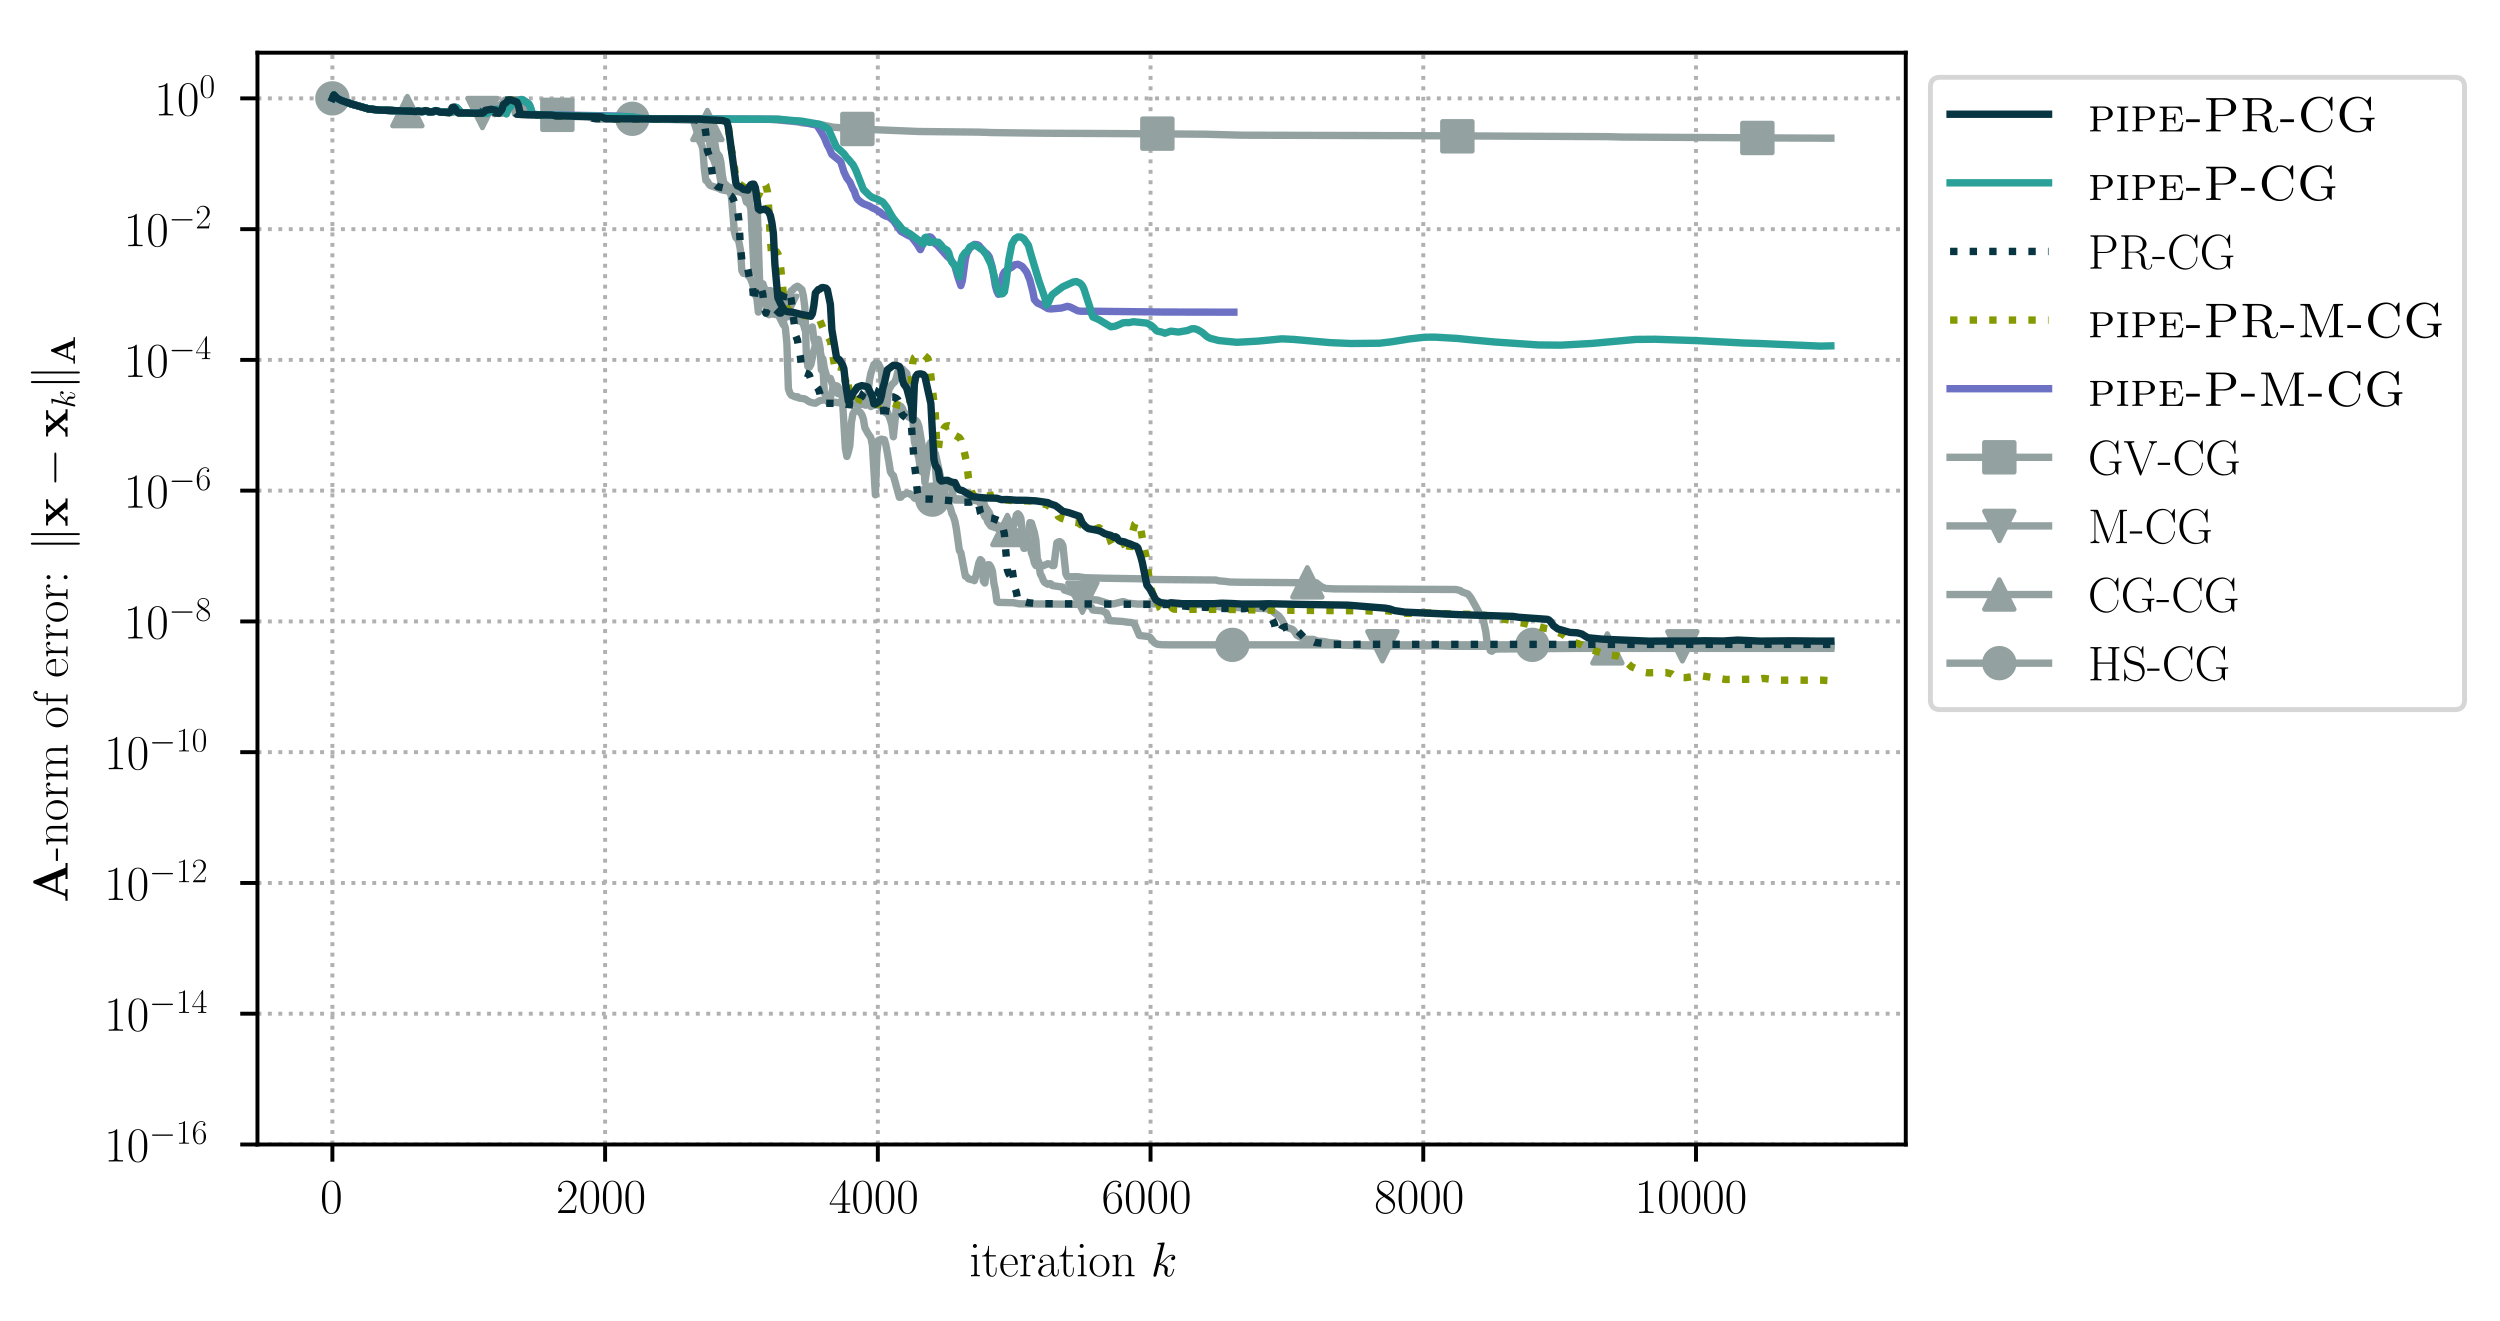 <?xml version="1.0" encoding="utf-8" standalone="no"?>
<!DOCTYPE svg PUBLIC "-//W3C//DTD SVG 1.1//EN"
  "http://www.w3.org/Graphics/SVG/1.1/DTD/svg11.dtd">
<!-- Created with matplotlib (https://matplotlib.org/) -->
<svg height="268.371pt" version="1.1" viewBox="0 0 507.791 268.371" width="507.791pt" xmlns="http://www.w3.org/2000/svg" xmlns:xlink="http://www.w3.org/1999/xlink">
 <defs>
  <style type="text/css">
*{stroke-linecap:butt;stroke-linejoin:round;}
  </style>
 </defs>
 <g id="figure_1">
  <g id="patch_1">
   <path d="M -0 268.371 
L 507.791 268.371 
L 507.791 0 
L -0 0 
z
" style="fill:#ffffff;"/>
  </g>
  <g id="axes_1">
   <g id="patch_2">
    <path d="M 52.294 232.46 
L 387.094 232.46 
L 387.094 10.7 
L 52.294 10.7 
z
" style="fill:#ffffff;"/>
   </g>
   <g id="matplotlib.axis_1">
    <g id="xtick_1">
     <g id="line2d_1">
      <path clip-path="url(#p3bb5b77b3e)" d="M 67.513 232.46 
L 67.513 10.7 
" style="fill:none;stroke:#b0b0b0;stroke-dasharray:0.8,1.32;stroke-dashoffset:0;stroke-width:0.8;"/>
     </g>
     <g id="line2d_2">
      <defs>
       <path d="M 0 0 
L 0 3.5 
" id="mb5ca9849f1" style="stroke:#000000;stroke-width:0.8;"/>
      </defs>
      <g>
       <use style="stroke:#000000;stroke-width:0.8;" x="67.513" xlink:href="#mb5ca9849f1" y="232.46"/>
      </g>
     </g>
     <g id="text_1">
      <!-- $0$ -->
      <defs>
       <path d="M 42 31.844 
C 42 37.969 41.906 48.422 37.703 56.453 
C 34 63.484 28.094 66 22.906 66 
C 18.094 66 12 63.781 8.203 56.562 
C 4.203 49.016 3.797 39.672 3.797 31.844 
C 3.797 26.109 3.906 17.375 7 9.734 
C 11.297 -0.609 19 -2 22.906 -2 
C 27.5 -2 34.5 -0.109 38.594 9.438 
C 41.594 16.375 42 24.5 42 31.844 
z
M 22.906 -0.406 
C 16.5 -0.406 12.703 5.125 11.297 12.75 
C 10.203 18.688 10.203 27.328 10.203 32.953 
C 10.203 40.688 10.203 47.109 11.5 53.234 
C 13.406 61.781 19 64.391 22.906 64.391 
C 27 64.391 32.297 61.672 34.203 53.438 
C 35.5 47.719 35.594 40.984 35.594 32.953 
C 35.594 26.422 35.594 18.375 34.406 12.453 
C 32.297 1.5 26.406 -0.406 22.906 -0.406 
z
" id="CMR17-48"/>
      </defs>
      <g transform="translate(65.022 246.378)scale(0.1 -0.1)">
       <use transform="scale(0.996)" xlink:href="#CMR17-48"/>
      </g>
     </g>
    </g>
    <g id="xtick_2">
     <g id="line2d_3">
      <path clip-path="url(#p3bb5b77b3e)" d="M 122.907 232.46 
L 122.907 10.7 
" style="fill:none;stroke:#b0b0b0;stroke-dasharray:0.8,1.32;stroke-dashoffset:0;stroke-width:0.8;"/>
     </g>
     <g id="line2d_4">
      <g>
       <use style="stroke:#000000;stroke-width:0.8;" x="122.907" xlink:href="#mb5ca9849f1" y="232.46"/>
      </g>
     </g>
     <g id="text_2">
      <!-- $2000$ -->
      <defs>
       <path d="M 41.703 15.469 
L 39.906 15.469 
C 38.906 8.391 38.094 7.188 37.703 6.594 
C 37.203 5.797 30 5.797 28.594 5.797 
L 9.406 5.797 
C 13 9.688 20 16.766 28.5 24.938 
C 34.594 30.719 41.703 37.5 41.703 47.391 
C 41.703 59.188 32.297 66 21.797 66 
C 10.797 66 4.094 56.297 4.094 47.297 
C 4.094 43.391 7 42.891 8.203 42.891 
C 9.203 42.891 12.203 43.484 12.203 46.984 
C 12.203 50.094 9.594 51 8.203 51 
C 7.594 51 7 50.891 6.594 50.688 
C 8.5 59.188 14.297 63.391 20.406 63.391 
C 29.094 63.391 34.797 56.5 34.797 47.391 
C 34.797 38.703 29.703 31.219 24 24.734 
L 4.094 2.297 
L 4.094 0 
L 39.297 0 
z
" id="CMR17-50"/>
      </defs>
      <g transform="translate(112.944 246.378)scale(0.1 -0.1)">
       <use transform="scale(0.996)" xlink:href="#CMR17-50"/>
       <use transform="translate(45.69 0)scale(0.996)" xlink:href="#CMR17-48"/>
       <use transform="translate(91.381 0)scale(0.996)" xlink:href="#CMR17-48"/>
       <use transform="translate(137.071 0)scale(0.996)" xlink:href="#CMR17-48"/>
      </g>
     </g>
    </g>
    <g id="xtick_3">
     <g id="line2d_5">
      <path clip-path="url(#p3bb5b77b3e)" d="M 178.301 232.46 
L 178.301 10.7 
" style="fill:none;stroke:#b0b0b0;stroke-dasharray:0.8,1.32;stroke-dashoffset:0;stroke-width:0.8;"/>
     </g>
     <g id="line2d_6">
      <g>
       <use style="stroke:#000000;stroke-width:0.8;" x="178.301" xlink:href="#mb5ca9849f1" y="232.46"/>
      </g>
     </g>
     <g id="text_3">
      <!-- $4000$ -->
      <defs>
       <path d="M 33.594 64.797 
C 33.594 66.891 33.5 67 31.703 67 
L 2 19.594 
L 2 17 
L 27.797 17 
L 27.797 7.188 
C 27.797 3.594 27.594 2.594 20.594 2.594 
L 18.703 2.594 
L 18.703 0 
C 21.906 0.188 27.297 0.188 30.703 0.188 
C 34.094 0.188 39.5 0.188 42.703 0 
L 42.703 2.594 
L 40.797 2.594 
C 33.797 2.594 33.594 3.594 33.594 7.188 
L 33.594 17 
L 43.797 17 
L 43.797 19.594 
L 33.594 19.594 
z
M 28.094 58.172 
L 28.094 19.594 
L 4 19.594 
z
" id="CMR17-52"/>
      </defs>
      <g transform="translate(168.338 246.378)scale(0.1 -0.1)">
       <use transform="scale(0.996)" xlink:href="#CMR17-52"/>
       <use transform="translate(45.69 0)scale(0.996)" xlink:href="#CMR17-48"/>
       <use transform="translate(91.381 0)scale(0.996)" xlink:href="#CMR17-48"/>
       <use transform="translate(137.071 0)scale(0.996)" xlink:href="#CMR17-48"/>
      </g>
     </g>
    </g>
    <g id="xtick_4">
     <g id="line2d_7">
      <path clip-path="url(#p3bb5b77b3e)" d="M 233.695 232.46 
L 233.695 10.7 
" style="fill:none;stroke:#b0b0b0;stroke-dasharray:0.8,1.32;stroke-dashoffset:0;stroke-width:0.8;"/>
     </g>
     <g id="line2d_8">
      <g>
       <use style="stroke:#000000;stroke-width:0.8;" x="233.695" xlink:href="#mb5ca9849f1" y="232.46"/>
      </g>
     </g>
     <g id="text_4">
      <!-- $6000$ -->
      <defs>
       <path d="M 10.594 34.344 
C 10.594 58 21.797 63.688 28.297 63.688 
C 30.406 63.688 35.5 63.266 37.5 59.094 
C 35.906 59.094 32.906 59.094 32.906 55.594 
C 32.906 52.891 35.094 52 36.5 52 
C 37.406 52 40.094 52.391 40.094 55.797 
C 40.094 62.297 35.094 66 28.203 66 
C 16.297 66 3.797 53.297 3.797 31.422 
C 3.797 4.016 15.094 -2 23.094 -2 
C 32.797 -2 42 6.734 42 20.234 
C 42 32.828 33.906 42 23.703 42 
C 17.594 42 13.094 37.969 10.594 30.922 
z
M 23.094 0.391 
C 10.797 0.391 10.797 18.938 10.797 22.656 
C 10.797 29.906 14.203 40.391 23.5 40.391 
C 25.203 40.391 30.094 40.391 33.406 33.438 
C 35.203 29.516 35.203 25.375 35.203 20.344 
C 35.203 14.906 35.203 10.875 33.094 6.844 
C 30.906 2.703 27.703 0.391 23.094 0.391 
z
" id="CMR17-54"/>
      </defs>
      <g transform="translate(223.733 246.378)scale(0.1 -0.1)">
       <use transform="scale(0.996)" xlink:href="#CMR17-54"/>
       <use transform="translate(45.69 0)scale(0.996)" xlink:href="#CMR17-48"/>
       <use transform="translate(91.381 0)scale(0.996)" xlink:href="#CMR17-48"/>
       <use transform="translate(137.071 0)scale(0.996)" xlink:href="#CMR17-48"/>
      </g>
     </g>
    </g>
    <g id="xtick_5">
     <g id="line2d_9">
      <path clip-path="url(#p3bb5b77b3e)" d="M 289.09 232.46 
L 289.09 10.7 
" style="fill:none;stroke:#b0b0b0;stroke-dasharray:0.8,1.32;stroke-dashoffset:0;stroke-width:0.8;"/>
     </g>
     <g id="line2d_10">
      <g>
       <use style="stroke:#000000;stroke-width:0.8;" x="289.09" xlink:href="#mb5ca9849f1" y="232.46"/>
      </g>
     </g>
     <g id="text_5">
      <!-- $8000$ -->
      <defs>
       <path d="M 27.203 35.766 
C 33.5 38.969 39.906 43.797 39.906 51.531 
C 39.906 60.688 31.094 66 23 66 
C 13.906 66 5.906 59.375 5.906 50.234 
C 5.906 47.719 6.5 43.391 10.406 39.578 
C 11.406 38.578 15.594 35.562 18.297 33.656 
C 13.797 31.344 3.297 25.812 3.297 14.766 
C 3.297 4.406 13.094 -2 22.797 -2 
C 33.5 -2 42.5 5.719 42.5 15.969 
C 42.5 25.109 36.406 29.328 32.406 32.047 
z
M 14.094 44.609 
C 13.297 45.109 9.297 48.219 9.297 52.938 
C 9.297 59.078 15.594 63.688 22.797 63.688 
C 30.703 63.688 36.5 58.062 36.5 51.531 
C 36.5 42.188 26.094 36.859 25.594 36.859 
C 25.5 36.859 25.406 36.859 24.594 37.469 
z
M 32.5 24 
C 34 22.906 38.797 19.578 38.797 13.453 
C 38.797 6.016 31.406 0.391 23 0.391 
C 13.906 0.391 7 6.922 7 14.859 
C 7 22.797 13.094 29.438 20 32.547 
z
" id="CMR17-56"/>
      </defs>
      <g transform="translate(279.127 246.378)scale(0.1 -0.1)">
       <use transform="scale(0.996)" xlink:href="#CMR17-56"/>
       <use transform="translate(45.69 0)scale(0.996)" xlink:href="#CMR17-48"/>
       <use transform="translate(91.381 0)scale(0.996)" xlink:href="#CMR17-48"/>
       <use transform="translate(137.071 0)scale(0.996)" xlink:href="#CMR17-48"/>
      </g>
     </g>
    </g>
    <g id="xtick_6">
     <g id="line2d_11">
      <path clip-path="url(#p3bb5b77b3e)" d="M 344.484 232.46 
L 344.484 10.7 
" style="fill:none;stroke:#b0b0b0;stroke-dasharray:0.8,1.32;stroke-dashoffset:0;stroke-width:0.8;"/>
     </g>
     <g id="line2d_12">
      <g>
       <use style="stroke:#000000;stroke-width:0.8;" x="344.484" xlink:href="#mb5ca9849f1" y="232.46"/>
      </g>
     </g>
     <g id="text_6">
      <!-- $10000$ -->
      <defs>
       <path d="M 26.594 63.797 
C 26.594 65.891 26.5 66 25.094 66 
C 21.203 61.359 15.297 59.891 9.703 59.688 
C 9.406 59.688 8.906 59.688 8.797 59.5 
C 8.703 59.297 8.703 59.094 8.703 57 
C 11.797 57 17 57.594 21 59.984 
L 21 7.297 
C 21 3.797 20.797 2.594 12.203 2.594 
L 9.203 2.594 
L 9.203 0 
C 14 0.094 19 0.188 23.797 0.188 
C 28.594 0.188 33.594 0.094 38.406 0 
L 38.406 2.594 
L 35.406 2.594 
C 26.797 2.594 26.594 3.688 26.594 7.297 
z
" id="CMR17-49"/>
      </defs>
      <g transform="translate(332.03 246.378)scale(0.1 -0.1)">
       <use transform="scale(0.996)" xlink:href="#CMR17-49"/>
       <use transform="translate(45.69 0)scale(0.996)" xlink:href="#CMR17-48"/>
       <use transform="translate(91.381 0)scale(0.996)" xlink:href="#CMR17-48"/>
       <use transform="translate(137.071 0)scale(0.996)" xlink:href="#CMR17-48"/>
       <use transform="translate(182.762 0)scale(0.996)" xlink:href="#CMR17-48"/>
      </g>
     </g>
    </g>
    <g id="text_7">
     <!-- iteration $k$ -->
     <defs>
      <path d="M 15.5 61.891 
C 15.5 64.094 13.703 66 11.406 66 
C 9.203 66 7.297 64.188 7.297 61.891 
C 7.297 59.688 9.094 57.797 11.406 57.797 
C 13.594 57.797 15.5 59.594 15.5 61.891 
z
M 3.797 42.891 
L 3.797 40.297 
C 9.406 40.297 10.203 39.688 10.203 34.859 
L 10.203 6.922 
C 10.203 3.094 9.797 2.594 3.406 2.594 
L 3.406 0 
C 5.797 0.188 10.094 0.188 12.594 0.188 
C 15 0.188 19.094 0.188 21.406 0 
L 21.406 2.594 
C 15.5 2.594 15.297 3.203 15.297 6.812 
L 15.297 44 
z
" id="CMR17-105"/>
      <path d="M 15.094 40.391 
L 29.094 40.391 
L 29.094 43 
L 15.094 43 
L 15.094 62 
L 13.297 62 
C 13.094 51.438 9.594 42.188 1.094 41.984 
L 1.094 40.391 
L 9.797 40.391 
L 9.797 12.156 
C 9.797 10.234 9.797 -1 21.406 -1 
C 27.297 -1 30.703 4.812 30.703 12.25 
L 30.703 17.984 
L 28.906 17.984 
L 28.906 12.344 
C 28.906 5.422 26.203 0.797 22 0.797 
C 19.094 0.797 15.094 2.797 15.094 11.953 
z
" id="CMR17-116"/>
      <path d="M 38.094 23.484 
C 38.5 23.891 38.5 24.094 38.5 25.094 
C 38.5 35.172 33.094 44 21.703 44 
C 11.094 44 2.703 33.984 2.703 21.781 
C 2.703 8.656 12.203 -1 22.797 -1 
C 34 -1 38.406 9.672 38.406 11.797 
C 38.406 12.5 37.797 12.5 37.594 12.5 
C 36.906 12.5 36.797 12.297 36.406 11.078 
C 34.203 4.219 28.703 0.797 23.5 0.797 
C 19.203 0.797 14.906 3.219 12.203 7.656 
C 9.094 12.797 9.094 18.75 9.094 23.484 
z
M 9.203 25 
C 9.906 39.234 17.594 42.391 21.594 42.391 
C 28.406 42.391 33 36.062 33.094 25 
z
" id="CMR17-101"/>
      <path d="M 15 23.703 
C 15 33.344 19.094 42.391 26.594 42.391 
C 27.297 42.391 28 42.297 28.703 41.984 
C 28.703 41.984 26.5 41.281 26.5 38.672 
C 26.5 36.266 28.406 35.266 29.906 35.266 
C 31.094 35.266 33.297 35.969 33.297 38.781 
C 33.297 41.984 30.094 44 26.703 44 
C 19.094 44 15.797 36.562 14.797 33.047 
L 14.703 33.047 
L 14.703 44 
L 3.094 42.891 
L 3.094 40.281 
C 9 40.281 9.906 39.688 9.906 34.859 
L 9.906 6.922 
C 9.906 3.094 9.5 2.594 3.094 2.594 
L 3.094 0 
C 5.5 0.188 10.094 0.188 12.703 0.188 
C 15.594 0.188 20.703 0.188 23.406 0 
L 23.406 2.594 
C 16.203 2.594 15 2.594 15 7.109 
z
" id="CMR17-114"/>
      <path d="M 36 25.875 
C 36 32 36 35.547 31.797 39.594 
C 28.094 42.984 23.797 44 20.406 44 
C 12.5 44 6.797 37.625 6.797 30.891 
C 6.797 27.188 9.797 27 10.406 27 
C 11.703 27 14 27.797 14 30.594 
C 14 33.094 12.094 34.188 10.406 34.188 
C 10 34.188 9.5 34.094 9.203 34 
C 11.297 40.531 16.703 42.391 20.203 42.391 
C 25.203 42.391 30.703 37.828 30.703 29.297 
L 30.703 25.5 
C 24.797 25.297 17.703 24.5 12.094 21.453 
C 5.797 17.922 4 12.844 4 9 
C 4 1.203 13 -1 18.297 -1 
C 23.797 -1 28.906 2.109 31.094 7.891 
C 31.297 3.422 34.094 -0.609 38.5 -0.609 
C 40.594 -0.609 45.906 0.797 45.906 8.797 
L 45.906 14.469 
L 44.094 14.469 
L 44.094 8.703 
C 44.094 2.516 41.406 1.703 40.094 1.703 
C 36 1.703 36 6.969 36 11.438 
z
M 30.703 13.859 
C 30.703 5.047 24.5 0.594 19 0.594 
C 14 0.594 10.094 4.344 10.094 9 
C 10.094 12.047 11.406 17.406 17.203 20.656 
C 22 23.391 27.5 23.797 30.703 24 
z
" id="CMR17-97"/>
      <path d="M 43.094 21.188 
C 43.094 34 33.797 44 22.906 44 
C 12 44 2.703 34 2.703 21.188 
C 2.703 8.594 12 -1 22.906 -1 
C 33.797 -1 43.094 8.594 43.094 21.188 
z
M 22.906 0.797 
C 18.203 0.797 14.203 3.594 11.906 7.5 
C 9.406 12 9.094 17.594 9.094 22 
C 9.094 26.188 9.297 31.391 11.906 35.891 
C 13.906 39.188 17.797 42.391 22.906 42.391 
C 27.406 42.391 31.203 39.891 33.594 36.391 
C 36.703 31.688 36.703 25.094 36.703 22 
C 36.703 18.094 36.5 12.094 33.797 7.297 
C 31 2.688 26.703 0.797 22.906 0.797 
z
" id="CMR17-111"/>
      <path d="M 41.5 30.531 
C 41.5 35.656 40.5 44 28.703 44 
C 20.797 44 16.703 37.875 15.203 33.844 
L 15.094 33.844 
L 15.094 44 
L 3.297 42.891 
L 3.297 40.281 
C 9.203 40.281 10.094 39.688 10.094 34.859 
L 10.094 6.922 
C 10.094 3.094 9.703 2.594 3.297 2.594 
L 3.297 0 
C 5.703 0.188 10.094 0.188 12.703 0.188 
C 15.297 0.188 19.797 0.188 22.203 0 
L 22.203 2.594 
C 15.797 2.594 15.406 3 15.406 6.922 
L 15.406 26.219 
C 15.406 35.453 21 42.391 28 42.391 
C 35.406 42.391 36.203 35.766 36.203 30.938 
L 36.203 6.922 
C 36.203 3.094 35.797 2.594 29.406 2.594 
L 29.406 0 
C 31.797 0.188 36.203 0.188 38.797 0.188 
C 41.406 0.188 45.906 0.188 48.297 0 
L 48.297 2.594 
C 41.906 2.594 41.5 3 41.5 6.922 
z
" id="CMR17-110"/>
      <path d="M 28.094 66.484 
C 28.203 66.891 28.406 67.484 28.406 67.984 
C 28.406 69 27.406 69 27.203 69 
C 27.094 69 23.5 68.688 21.703 68.484 
C 20 68.391 18.5 68.188 16.703 68.094 
C 14.297 67.891 13.594 67.797 13.594 65.984 
C 13.594 64.984 14.594 64.984 15.594 64.984 
C 20.703 64.984 20.703 64.109 20.703 63.125 
C 20.703 62.719 20.703 62.531 20.203 60.75 
L 5.906 3.906 
C 5.5 2.391 5.5 2.203 5.5 1.594 
C 5.5 -0.609 7.203 -1 8.203 -1 
C 11 -1 11.594 1.188 12.406 4.297 
L 17.094 23.062 
C 24.297 22.266 28.594 19.25 28.594 14.438 
C 28.594 13.828 28.594 13.438 28.297 11.922 
C 27.906 10.422 27.906 9.219 27.906 8.719 
C 27.906 2.891 31.703 -1 36.797 -1 
C 41.406 -1 43.797 3.203 44.594 4.609 
C 46.703 8.312 48 13.938 48 14.328 
C 48 14.828 47.594 15.234 47 15.234 
C 46.094 15.234 46 14.828 45.594 13.234 
C 44.203 8.016 42.094 1 37 1 
C 35 1 33.703 2 33.703 5.812 
C 33.703 7.719 34.094 9.922 34.5 11.422 
C 34.906 13.234 34.906 13.328 34.906 14.531 
C 34.906 20.453 29.594 23.766 20.406 24.969 
C 24 27.172 27.594 31.078 29 32.594 
C 34.703 38.984 38.594 41.984 43.203 41.984 
C 45.5 41.984 46.094 41.484 46.797 41 
C 43.094 40.594 41.703 37.984 41.703 35.984 
C 41.703 33.594 43.594 32.797 45 32.797 
C 47.703 32.797 50.094 35.094 50.094 38.297 
C 50.094 41.156 47.797 44 43.297 44 
C 37.797 44 33.297 40.297 26.203 32.297 
C 25.203 31.078 21.5 27.281 17.797 25.875 
z
" id="CMMI12-107"/>
     </defs>
     <g transform="translate(196.885 259.234)scale(0.1 -0.1)">
      <use transform="scale(0.996)" xlink:href="#CMR17-105"/>
      <use transform="translate(24.871 0)scale(0.996)" xlink:href="#CMR17-116"/>
      <use transform="translate(60.152 0)scale(0.996)" xlink:href="#CMR17-101"/>
      <use transform="translate(100.637 0)scale(0.996)" xlink:href="#CMR17-114"/>
      <use transform="translate(135.918 0)scale(0.996)" xlink:href="#CMR17-97"/>
      <use transform="translate(181.609 0)scale(0.996)" xlink:href="#CMR17-116"/>
      <use transform="translate(216.889 0)scale(0.996)" xlink:href="#CMR17-105"/>
      <use transform="translate(241.761 0)scale(0.996)" xlink:href="#CMR17-111"/>
      <use transform="translate(287.451 0)scale(0.996)" xlink:href="#CMR17-110"/>
      <use transform="translate(368.422 0)scale(0.996)" xlink:href="#CMMI12-107"/>
     </g>
    </g>
   </g>
   <g id="matplotlib.axis_2">
    <g id="ytick_1">
     <g id="line2d_13">
      <path clip-path="url(#p3bb5b77b3e)" d="M 52.294 232.46 
L 387.094 232.46 
" style="fill:none;stroke:#b0b0b0;stroke-dasharray:0.8,1.32;stroke-dashoffset:0;stroke-width:0.8;"/>
     </g>
     <g id="line2d_14">
      <defs>
       <path d="M 0 0 
L -3.5 0 
" id="ma89335a646" style="stroke:#000000;stroke-width:0.8;"/>
      </defs>
      <g>
       <use style="stroke:#000000;stroke-width:0.8;" x="52.294" xlink:href="#ma89335a646" y="232.46"/>
      </g>
     </g>
     <g id="text_8">
      <!-- $10^{-16}$ -->
      <defs>
       <path d="M 65.906 23 
C 67.594 23 69.406 23 69.406 25 
C 69.406 27 67.594 27 65.906 27 
L 11.797 27 
C 10.094 27 8.297 27 8.297 25 
C 8.297 23 10.094 23 11.797 23 
z
" id="CMSY10-0"/>
      </defs>
      <g transform="translate(21.163 235.919)scale(0.1 -0.1)">
       <use transform="scale(0.996)" xlink:href="#CMR17-49"/>
       <use transform="translate(45.69 0)scale(0.996)" xlink:href="#CMR17-48"/>
       <use transform="translate(91.381 36.154)scale(0.697)" xlink:href="#CMSY10-0"/>
       <use transform="translate(145.622 36.154)scale(0.697)" xlink:href="#CMR17-49"/>
       <use transform="translate(177.605 36.154)scale(0.697)" xlink:href="#CMR17-54"/>
      </g>
     </g>
    </g>
    <g id="ytick_2">
     <g id="line2d_15">
      <path clip-path="url(#p3bb5b77b3e)" d="M 52.294 205.9 
L 387.094 205.9 
" style="fill:none;stroke:#b0b0b0;stroke-dasharray:0.8,1.32;stroke-dashoffset:0;stroke-width:0.8;"/>
     </g>
     <g id="line2d_16">
      <g>
       <use style="stroke:#000000;stroke-width:0.8;" x="52.294" xlink:href="#ma89335a646" y="205.9"/>
      </g>
     </g>
     <g id="text_9">
      <!-- $10^{-14}$ -->
      <g transform="translate(21.163 209.36)scale(0.1 -0.1)">
       <use transform="scale(0.996)" xlink:href="#CMR17-49"/>
       <use transform="translate(45.69 0)scale(0.996)" xlink:href="#CMR17-48"/>
       <use transform="translate(91.381 36.154)scale(0.697)" xlink:href="#CMSY10-0"/>
       <use transform="translate(145.622 36.154)scale(0.697)" xlink:href="#CMR17-49"/>
       <use transform="translate(177.605 36.154)scale(0.697)" xlink:href="#CMR17-52"/>
      </g>
     </g>
    </g>
    <g id="ytick_3">
     <g id="line2d_17">
      <path clip-path="url(#p3bb5b77b3e)" d="M 52.294 179.341 
L 387.094 179.341 
" style="fill:none;stroke:#b0b0b0;stroke-dasharray:0.8,1.32;stroke-dashoffset:0;stroke-width:0.8;"/>
     </g>
     <g id="line2d_18">
      <g>
       <use style="stroke:#000000;stroke-width:0.8;" x="52.294" xlink:href="#ma89335a646" y="179.341"/>
      </g>
     </g>
     <g id="text_10">
      <!-- $10^{-12}$ -->
      <g transform="translate(21.163 182.8)scale(0.1 -0.1)">
       <use transform="scale(0.996)" xlink:href="#CMR17-49"/>
       <use transform="translate(45.69 0)scale(0.996)" xlink:href="#CMR17-48"/>
       <use transform="translate(91.381 36.154)scale(0.697)" xlink:href="#CMSY10-0"/>
       <use transform="translate(145.622 36.154)scale(0.697)" xlink:href="#CMR17-49"/>
       <use transform="translate(177.605 36.154)scale(0.697)" xlink:href="#CMR17-50"/>
      </g>
     </g>
    </g>
    <g id="ytick_4">
     <g id="line2d_19">
      <path clip-path="url(#p3bb5b77b3e)" d="M 52.294 152.781 
L 387.094 152.781 
" style="fill:none;stroke:#b0b0b0;stroke-dasharray:0.8,1.32;stroke-dashoffset:0;stroke-width:0.8;"/>
     </g>
     <g id="line2d_20">
      <g>
       <use style="stroke:#000000;stroke-width:0.8;" x="52.294" xlink:href="#ma89335a646" y="152.781"/>
      </g>
     </g>
     <g id="text_11">
      <!-- $10^{-10}$ -->
      <g transform="translate(21.163 156.24)scale(0.1 -0.1)">
       <use transform="scale(0.996)" xlink:href="#CMR17-49"/>
       <use transform="translate(45.69 0)scale(0.996)" xlink:href="#CMR17-48"/>
       <use transform="translate(91.381 36.154)scale(0.697)" xlink:href="#CMSY10-0"/>
       <use transform="translate(145.622 36.154)scale(0.697)" xlink:href="#CMR17-49"/>
       <use transform="translate(177.605 36.154)scale(0.697)" xlink:href="#CMR17-48"/>
      </g>
     </g>
    </g>
    <g id="ytick_5">
     <g id="line2d_21">
      <path clip-path="url(#p3bb5b77b3e)" d="M 52.294 126.221 
L 387.094 126.221 
" style="fill:none;stroke:#b0b0b0;stroke-dasharray:0.8,1.32;stroke-dashoffset:0;stroke-width:0.8;"/>
     </g>
     <g id="line2d_22">
      <g>
       <use style="stroke:#000000;stroke-width:0.8;" x="52.294" xlink:href="#ma89335a646" y="126.221"/>
      </g>
     </g>
     <g id="text_12">
      <!-- $10^{-8}$ -->
      <g transform="translate(25.134 129.68)scale(0.1 -0.1)">
       <use transform="scale(0.996)" xlink:href="#CMR17-49"/>
       <use transform="translate(45.69 0)scale(0.996)" xlink:href="#CMR17-48"/>
       <use transform="translate(91.381 36.154)scale(0.697)" xlink:href="#CMSY10-0"/>
       <use transform="translate(145.622 36.154)scale(0.697)" xlink:href="#CMR17-56"/>
      </g>
     </g>
    </g>
    <g id="ytick_6">
     <g id="line2d_23">
      <path clip-path="url(#p3bb5b77b3e)" d="M 52.294 99.661 
L 387.094 99.661 
" style="fill:none;stroke:#b0b0b0;stroke-dasharray:0.8,1.32;stroke-dashoffset:0;stroke-width:0.8;"/>
     </g>
     <g id="line2d_24">
      <g>
       <use style="stroke:#000000;stroke-width:0.8;" x="52.294" xlink:href="#ma89335a646" y="99.661"/>
      </g>
     </g>
     <g id="text_13">
      <!-- $10^{-6}$ -->
      <g transform="translate(25.134 103.121)scale(0.1 -0.1)">
       <use transform="scale(0.996)" xlink:href="#CMR17-49"/>
       <use transform="translate(45.69 0)scale(0.996)" xlink:href="#CMR17-48"/>
       <use transform="translate(91.381 36.154)scale(0.697)" xlink:href="#CMSY10-0"/>
       <use transform="translate(145.622 36.154)scale(0.697)" xlink:href="#CMR17-54"/>
      </g>
     </g>
    </g>
    <g id="ytick_7">
     <g id="line2d_25">
      <path clip-path="url(#p3bb5b77b3e)" d="M 52.294 73.102 
L 387.094 73.102 
" style="fill:none;stroke:#b0b0b0;stroke-dasharray:0.8,1.32;stroke-dashoffset:0;stroke-width:0.8;"/>
     </g>
     <g id="line2d_26">
      <g>
       <use style="stroke:#000000;stroke-width:0.8;" x="52.294" xlink:href="#ma89335a646" y="73.102"/>
      </g>
     </g>
     <g id="text_14">
      <!-- $10^{-4}$ -->
      <g transform="translate(25.134 76.561)scale(0.1 -0.1)">
       <use transform="scale(0.996)" xlink:href="#CMR17-49"/>
       <use transform="translate(45.69 0)scale(0.996)" xlink:href="#CMR17-48"/>
       <use transform="translate(91.381 36.154)scale(0.697)" xlink:href="#CMSY10-0"/>
       <use transform="translate(145.622 36.154)scale(0.697)" xlink:href="#CMR17-52"/>
      </g>
     </g>
    </g>
    <g id="ytick_8">
     <g id="line2d_27">
      <path clip-path="url(#p3bb5b77b3e)" d="M 52.294 46.542 
L 387.094 46.542 
" style="fill:none;stroke:#b0b0b0;stroke-dasharray:0.8,1.32;stroke-dashoffset:0;stroke-width:0.8;"/>
     </g>
     <g id="line2d_28">
      <g>
       <use style="stroke:#000000;stroke-width:0.8;" x="52.294" xlink:href="#ma89335a646" y="46.542"/>
      </g>
     </g>
     <g id="text_15">
      <!-- $10^{-2}$ -->
      <g transform="translate(25.134 50.001)scale(0.1 -0.1)">
       <use transform="scale(0.996)" xlink:href="#CMR17-49"/>
       <use transform="translate(45.69 0)scale(0.996)" xlink:href="#CMR17-48"/>
       <use transform="translate(91.381 36.154)scale(0.697)" xlink:href="#CMSY10-0"/>
       <use transform="translate(145.622 36.154)scale(0.697)" xlink:href="#CMR17-50"/>
      </g>
     </g>
    </g>
    <g id="ytick_9">
     <g id="line2d_29">
      <path clip-path="url(#p3bb5b77b3e)" d="M 52.294 19.982 
L 387.094 19.982 
" style="fill:none;stroke:#b0b0b0;stroke-dasharray:0.8,1.32;stroke-dashoffset:0;stroke-width:0.8;"/>
     </g>
     <g id="line2d_30">
      <g>
       <use style="stroke:#000000;stroke-width:0.8;" x="52.294" xlink:href="#ma89335a646" y="19.982"/>
      </g>
     </g>
     <g id="text_16">
      <!-- $10^{0}$ -->
      <g transform="translate(31.361 23.441)scale(0.1 -0.1)">
       <use transform="scale(0.996)" xlink:href="#CMR17-49"/>
       <use transform="translate(45.69 0)scale(0.996)" xlink:href="#CMR17-48"/>
       <use transform="translate(91.381 36.154)scale(0.697)" xlink:href="#CMR17-48"/>
      </g>
     </g>
    </g>
    <g id="text_17">
     <!-- $\mathbf{A}$-norm of error: $\| \mathbf{x}-\mathbf{x}_k \|_\mathbf{A}$ -->
     <defs>
      <path d="M 45.797 67.703 
C 45.094 69.5 44.906 70 42.5 70 
C 40 70 39.797 69.5 39.094 67.703 
L 14.297 6.703 
C 13.594 5.094 13.594 4.891 10.797 4.594 
C 8.297 4.297 7.906 4.297 5.703 4.297 
L 3.906 4.297 
L 3.906 0 
C 6.5 0.188 12.5 0.188 15.406 0.188 
C 18.094 0.188 25.406 0.188 27.703 0 
L 27.703 4.297 
C 25.5 4.297 21.703 4.297 18.906 5.406 
C 19.203 6.312 19.203 6.5 19.406 6.906 
L 24.703 20 
L 51.5 20 
L 57.797 4.297 
L 48.406 4.297 
L 48.406 0 
C 51.594 0.188 61.297 0.188 65.094 0.188 
C 68.297 0.188 78.5 0.188 81 0 
L 81 4.297 
L 71.5 4.297 
z
M 38.094 53.031 
L 49.703 24.297 
L 26.406 24.297 
z
" id="CMBX12-65"/>
      <path d="M 25.5 19.594 
L 25.5 24 
L 0.406 24 
L 0.406 19.594 
z
" id="CMR17-45"/>
      <path d="M 67.594 30.531 
C 67.594 35.562 66.703 44 54.797 44 
C 48 44 43.297 39.375 41.5 33.953 
L 41.406 33.953 
C 40.203 42.188 34.297 44 28.703 44 
C 20.797 44 16.703 37.875 15.203 33.844 
L 15.094 33.844 
L 15.094 44 
L 3.297 42.891 
L 3.297 40.281 
C 9.203 40.281 10.094 39.688 10.094 34.859 
L 10.094 6.922 
C 10.094 3.094 9.703 2.594 3.297 2.594 
L 3.297 0 
C 5.703 0.188 10.094 0.188 12.703 0.188 
C 15.297 0.188 19.797 0.188 22.203 0 
L 22.203 2.594 
C 15.797 2.594 15.406 3 15.406 6.922 
L 15.406 26.219 
C 15.406 35.453 21 42.391 28 42.391 
C 35.406 42.391 36.203 35.766 36.203 30.938 
L 36.203 6.922 
C 36.203 3.094 35.797 2.594 29.406 2.594 
L 29.406 0 
C 31.797 0.188 36.203 0.188 38.797 0.188 
C 41.406 0.188 45.906 0.188 48.297 0 
L 48.297 2.594 
C 41.906 2.594 41.5 3 41.5 6.922 
L 41.5 26.219 
C 41.5 35.453 47.094 42.391 54.094 42.391 
C 61.5 42.391 62.297 35.766 62.297 30.938 
L 62.297 6.922 
C 62.297 3.094 61.906 2.594 55.5 2.594 
L 55.5 0 
C 57.906 0.188 62.297 0.188 64.906 0.188 
C 67.5 0.188 72 0.188 74.406 0 
L 74.406 2.594 
C 68 2.594 67.594 3 67.594 6.922 
z
" id="CMR17-109"/>
      <path d="M 15.297 40.391 
L 26.703 40.391 
L 26.703 43 
L 15.094 43 
L 15.094 55.297 
C 15.094 63.688 19.297 68.391 23.594 68.391 
C 24.906 68.391 26.406 68.172 27.406 67.797 
C 26.594 67.594 24.5 66.891 24.5 64.391 
C 24.5 61.797 26.5 61 27.906 61 
C 29.297 61 31.297 61.797 31.297 64.391 
C 31.297 68.016 27.703 70 23.703 70 
C 18 70 10.203 65.797 10.203 55.094 
L 10.203 43 
L 2.203 43 
L 2.203 40.391 
L 10.203 40.391 
L 10.203 6.891 
C 10.203 3.094 9.797 2.594 3.406 2.594 
L 3.406 0 
C 5.797 0.188 10.406 0.188 13 0.188 
C 15.906 0.188 21 0.188 23.703 0 
L 23.703 2.594 
C 16.5 2.594 15.297 2.594 15.297 7.094 
z
" id="CMR17-102"/>
      <path d="M 16.594 38.891 
C 16.594 41.391 14.594 43 12.5 43 
C 10.5 43 8.406 41.391 8.406 38.891 
C 8.406 36.391 10.406 34.797 12.5 34.797 
C 14.5 34.797 16.594 36.391 16.594 38.891 
z
M 16.594 4.094 
C 16.594 6.594 14.594 8.188 12.5 8.188 
C 10.5 8.188 8.406 6.594 8.406 4.094 
C 8.406 1.594 10.406 0 12.5 0 
C 14.5 0 16.594 1.594 16.594 4.094 
z
" id="CMR17-58"/>
      <path d="M 17.203 71.594 
C 17.203 73.188 17.203 75 15.203 75 
C 13.203 75 13.203 72.797 13.203 71.297 
L 13.203 -21.312 
C 13.203 -22.906 13.203 -25 15.203 -25 
C 17.203 -25 17.203 -23.203 17.203 -21.609 
z
M 36.703 71.297 
C 36.703 72.891 36.703 75 34.703 75 
C 32.703 75 32.703 73.188 32.703 71.594 
L 32.703 -21.609 
C 32.703 -23.203 32.703 -25 34.703 -25 
C 36.703 -25 36.703 -22.812 36.703 -21.312 
z
" id="CMSY10-107"/>
      <path d="M 33.703 24.469 
L 45.297 37.609 
C 46.406 38.906 47.297 39.688 55.594 39.688 
L 55.594 44 
C 50 43.797 49.797 43.797 46.406 43.797 
C 43.5 43.797 39.203 43.797 36.406 44 
L 36.406 39.688 
C 38.297 39.688 40.406 39.203 40.406 38.5 
C 40.406 38.312 39.906 37.609 39.703 37.422 
L 31 27.719 
L 21.094 39.688 
L 25.297 39.688 
L 25.297 44 
C 23 43.797 16.203 43.797 13.5 43.797 
C 10.5 43.797 5.094 43.797 2.297 44 
L 2.297 39.688 
L 9.406 39.688 
L 25 20.906 
L 12 6.375 
C 10.797 4.984 10.094 4.297 1.797 4.297 
L 1.797 0 
C 7.797 0.188 8 0.188 11.094 0.188 
C 14 0.188 18.203 0.188 21 0 
L 21 4.297 
C 19.094 4.297 17 4.781 17 5.484 
C 17 5.578 17 5.672 17.703 6.469 
L 27.703 17.641 
L 38.797 4.297 
L 34.594 4.297 
L 34.594 0 
C 37 0.188 43.703 0.188 46.5 0.188 
C 49.5 0.188 54.797 0.188 57.594 0 
L 57.594 4.297 
L 50.594 4.297 
z
" id="CMBX12-120"/>
     </defs>
     <g transform="translate(15.225 183.363)rotate(-90)scale(0.1 -0.1)">
      <use transform="translate(0 14.944)scale(0.996)" xlink:href="#CMBX12-65"/>
      <use transform="translate(84.636 14.944)scale(0.996)" xlink:href="#CMR17-45"/>
      <use transform="translate(114.712 14.944)scale(0.996)" xlink:href="#CMR17-110"/>
      <use transform="translate(165.608 14.944)scale(0.996)" xlink:href="#CMR17-111"/>
      <use transform="translate(211.298 14.944)scale(0.996)" xlink:href="#CMR17-114"/>
      <use transform="translate(246.579 14.944)scale(0.996)" xlink:href="#CMR17-109"/>
      <use transform="translate(353.575 14.944)scale(0.996)" xlink:href="#CMR17-111"/>
      <use transform="translate(399.265 14.944)scale(0.996)" xlink:href="#CMR17-102"/>
      <use transform="translate(456.814 14.944)scale(0.996)" xlink:href="#CMR17-101"/>
      <use transform="translate(497.3 14.944)scale(0.996)" xlink:href="#CMR17-114"/>
      <use transform="translate(532.581 14.944)scale(0.996)" xlink:href="#CMR17-114"/>
      <use transform="translate(567.862 14.944)scale(0.996)" xlink:href="#CMR17-111"/>
      <use transform="translate(613.552 14.944)scale(0.996)" xlink:href="#CMR17-114"/>
      <use transform="translate(648.833 14.944)scale(0.996)" xlink:href="#CMR17-58"/>
      <use transform="translate(714.19 14.944)scale(0.996)" xlink:href="#CMSY10-107"/>
      <use transform="translate(764.003 14.944)scale(0.996)" xlink:href="#CMBX12-120"/>
      <use transform="translate(845.295 14.944)scale(0.996)" xlink:href="#CMSY10-0"/>
      <use transform="translate(944.922 14.944)scale(0.996)" xlink:href="#CMBX12-120"/>
      <use transform="translate(1004.075 0)scale(0.697)" xlink:href="#CMMI12-107"/>
      <use transform="translate(1042.429 14.944)scale(0.996)" xlink:href="#CMSY10-107"/>
      <use transform="translate(1092.242 0)scale(0.697)" xlink:href="#CMBX12-65"/>
     </g>
    </g>
   </g>
   <g id="line2d_31">
    <path clip-path="url(#p3bb5b77b3e)" d="M 67.513 19.982 
L 67.817 19.291 
L 68.427 19.932 
L 69.341 20.409 
L 71.473 21.149 
L 74.825 22.118 
L 76.957 22.355 
L 84.574 22.618 
L 84.879 22.547 
L 85.488 22.679 
L 86.097 22.571 
L 86.402 22.474 
L 87.011 22.719 
L 87.925 22.685 
L 88.23 22.503 
L 88.535 22.481 
L 89.449 22.775 
L 90.363 22.811 
L 91.277 22.828 
L 91.581 22.176 
L 91.886 21.805 
L 92.191 21.876 
L 93.105 22.931 
L 94.628 22.982 
L 97.37 23.033 
L 97.675 22.933 
L 97.979 22.467 
L 99.198 22.183 
L 99.807 22.369 
L 100.112 22.417 
L 100.417 23.094 
L 101.026 22.728 
L 101.635 21.252 
L 101.94 21.1 
L 102.549 20.352 
L 103.159 20.341 
L 104.073 20.599 
L 104.377 21.585 
L 104.682 23.106 
L 105.292 23.237 
L 107.12 23.3 
L 110.776 23.377 
L 111.385 23.496 
L 119.611 23.644 
L 120.22 24.008 
L 120.83 24.101 
L 122.658 24.127 
L 136.368 24.231 
L 140.633 24.386 
L 140.938 24.748 
L 141.547 26.629 
L 141.852 27.127 
L 142.156 28.754 
L 142.461 29.252 
L 142.766 30.3 
L 143.07 34.428 
L 143.375 36.641 
L 143.68 36.811 
L 143.984 37.391 
L 144.289 37.699 
L 146.117 38.285 
L 146.422 38.508 
L 147.64 38.768 
L 147.945 38.835 
L 148.25 39.02 
L 148.554 39.862 
L 149.164 47.062 
L 149.468 48.243 
L 149.773 48.475 
L 150.078 49.108 
L 150.382 50.699 
L 150.687 54.964 
L 150.992 55.516 
L 151.296 55.496 
L 151.601 55.593 
L 152.21 56.213 
L 152.515 56.737 
L 152.82 57.548 
L 153.429 59.826 
L 153.734 60.62 
L 154.038 63.387 
L 154.343 61.257 
L 154.648 60.285 
L 154.952 60.174 
L 155.257 60.284 
L 155.562 60.924 
L 155.866 62.811 
L 156.171 63.929 
L 156.476 63.193 
L 156.78 62.771 
L 157.999 62.23 
L 158.304 63.68 
L 158.608 64.111 
L 159.522 66.61 
L 159.827 69.745 
L 160.132 78.957 
L 160.436 79.826 
L 160.741 80.278 
L 161.655 80.651 
L 161.96 80.568 
L 162.264 80.845 
L 163.483 81.02 
L 164.397 81.625 
L 165.006 81.802 
L 165.616 81.905 
L 166.53 81.37 
L 168.358 81.029 
L 168.663 80.806 
L 169.272 78.433 
L 169.577 78.327 
L 169.881 78.343 
L 170.186 78.508 
L 170.491 79.076 
L 170.795 79.363 
L 171.1 80.91 
L 171.709 91.091 
L 172.014 92.71 
L 172.319 91.798 
L 172.623 90.462 
L 172.928 85.829 
L 173.233 84.092 
L 173.537 83.587 
L 173.842 83.453 
L 174.451 83.519 
L 174.756 83.794 
L 175.061 84.248 
L 175.365 85.123 
L 175.67 86.904 
L 176.279 87.991 
L 176.889 88.904 
L 177.193 90.411 
L 177.803 100.504 
L 178.107 92.005 
L 178.412 89.448 
L 179.021 89.203 
L 179.631 89.333 
L 179.935 90.371 
L 180.545 93.761 
L 180.849 95.797 
L 181.154 96.327 
L 181.459 96.6 
L 182.677 101.01 
L 182.982 100.976 
L 183.287 100.565 
L 184.201 100.19 
L 184.81 100.28 
L 185.115 100.552 
L 185.419 100.655 
L 185.724 101.165 
L 186.333 101.353 
L 186.943 101.45 
L 189.989 101.502 
L 191.208 101.746 
L 191.817 101.895 
L 192.731 102.411 
L 193.036 103.18 
L 193.341 104.329 
L 193.645 104.905 
L 193.95 105.858 
L 194.255 107.412 
L 194.864 111.807 
L 195.169 112.242 
L 196.083 117.033 
L 196.387 117.161 
L 196.692 117.541 
L 197.301 117.738 
L 197.606 117.748 
L 197.911 117.938 
L 198.215 117.007 
L 198.825 114.335 
L 199.129 113.663 
L 199.434 113.96 
L 199.739 118.028 
L 200.043 118.42 
L 200.348 115.86 
L 200.653 114.705 
L 200.957 114.716 
L 201.262 115.177 
L 201.567 115.944 
L 201.871 118.438 
L 202.176 119.851 
L 202.481 122.153 
L 202.785 122.352 
L 205.832 122.422 
L 207.051 122.65 
L 213.753 122.69 
L 219.237 122.765 
L 220.151 122.881 
L 220.761 122.886 
L 221.065 122.959 
L 221.675 123.333 
L 221.979 123.901 
L 222.893 123.988 
L 223.807 124.053 
L 224.721 124.509 
L 225.331 126.037 
L 226.245 126.11 
L 228.073 126.234 
L 228.987 126.372 
L 229.901 126.455 
L 230.206 126.607 
L 230.51 126.919 
L 231.424 129.067 
L 232.643 129.218 
L 233.252 129.282 
L 233.557 129.424 
L 234.471 130.557 
L 235.08 130.863 
L 235.994 130.953 
L 237.822 130.98 
L 371.876 130.98 
L 371.876 130.98 
" style="fill:none;stroke:#93a1a1;stroke-linecap:square;stroke-width:1.5;"/>
    <defs>
     <path d="M 0 3 
C 0.796 3 1.559 2.684 2.121 2.121 
C 2.684 1.559 3 0.796 3 0 
C 3 -0.796 2.684 -1.559 2.121 -2.121 
C 1.559 -2.684 0.796 -3 0 -3 
C -0.796 -3 -1.559 -2.684 -2.121 -2.121 
C -2.684 -1.559 -3 -0.796 -3 0 
C -3 0.796 -2.684 1.559 -2.121 2.121 
C -1.559 2.684 -0.796 3 0 3 
z
" id="m7c593295ac" style="stroke:#93a1a1;"/>
    </defs>
    <g clip-path="url(#p3bb5b77b3e)">
     <use style="fill:#93a1a1;stroke:#93a1a1;" x="67.513" xlink:href="#m7c593295ac" y="19.982"/>
     <use style="fill:#93a1a1;stroke:#93a1a1;" x="128.446" xlink:href="#m7c593295ac" y="24.128"/>
     <use style="fill:#93a1a1;stroke:#93a1a1;" x="189.38" xlink:href="#m7c593295ac" y="101.482"/>
     <use style="fill:#93a1a1;stroke:#93a1a1;" x="250.314" xlink:href="#m7c593295ac" y="130.983"/>
     <use style="fill:#93a1a1;stroke:#93a1a1;" x="311.247" xlink:href="#m7c593295ac" y="130.98"/>
    </g>
   </g>
   <g id="line2d_32">
    <path clip-path="url(#p3bb5b77b3e)" d="M 67.513 19.982 
L 67.817 19.291 
L 68.427 19.932 
L 69.341 20.409 
L 71.473 21.149 
L 74.825 22.116 
L 76.957 22.355 
L 84.574 22.629 
L 84.879 22.546 
L 85.488 22.679 
L 86.097 22.579 
L 86.402 22.473 
L 87.011 22.718 
L 87.925 22.691 
L 88.23 22.51 
L 88.535 22.476 
L 89.449 22.776 
L 90.363 22.811 
L 91.277 22.862 
L 91.581 22.571 
L 91.886 21.823 
L 92.191 21.802 
L 92.495 22.155 
L 92.8 22.815 
L 93.409 22.928 
L 94.933 22.987 
L 97.979 22.962 
L 98.284 22.528 
L 98.893 22.25 
L 99.503 22.185 
L 100.417 22.418 
L 100.721 22.768 
L 101.026 22.932 
L 101.635 22.185 
L 101.94 21.298 
L 102.549 20.84 
L 102.854 20.398 
L 103.463 20.298 
L 104.377 20.556 
L 104.682 20.868 
L 104.987 22.793 
L 105.292 23.187 
L 106.51 23.297 
L 111.385 23.379 
L 111.994 23.498 
L 115.955 23.554 
L 120.525 23.656 
L 121.134 23.771 
L 121.744 23.984 
L 122.658 24.124 
L 142.766 24.34 
L 143.07 24.513 
L 143.68 25.385 
L 143.984 26.742 
L 144.289 30.495 
L 144.594 31.824 
L 144.898 32.279 
L 145.508 34.069 
L 146.117 35.227 
L 146.422 36.972 
L 146.726 37.672 
L 147.64 38.144 
L 148.554 38.373 
L 149.468 38.858 
L 150.078 38.938 
L 150.687 39.011 
L 150.992 39.302 
L 151.296 39.841 
L 151.601 41.026 
L 151.906 41.24 
L 152.21 41.016 
L 152.515 38.953 
L 152.82 38.135 
L 153.124 38.101 
L 153.429 38.427 
L 153.734 39.896 
L 154.343 58.867 
L 154.648 57.545 
L 154.952 57.641 
L 155.257 58.52 
L 155.866 62.706 
L 156.171 63.664 
L 160.132 64.281 
L 161.046 64.386 
L 161.655 64.636 
L 162.264 65.205 
L 162.569 65.134 
L 163.178 65.788 
L 163.483 66.933 
L 164.092 67.18 
L 164.397 67.038 
L 164.702 66.621 
L 165.006 66.405 
L 165.311 68.963 
L 165.616 69.978 
L 166.225 68.941 
L 166.53 70.436 
L 166.834 75.119 
L 167.139 72.876 
L 167.444 74.843 
L 168.053 76.881 
L 168.663 76.856 
L 169.272 78.617 
L 169.577 78.673 
L 169.881 78.927 
L 170.186 79.946 
L 170.491 79.251 
L 170.795 79.564 
L 171.1 79.312 
L 171.709 80.529 
L 172.928 80.709 
L 173.842 81.088 
L 174.147 81.413 
L 175.061 81.627 
L 175.365 81.704 
L 175.67 82.226 
L 175.975 81.74 
L 176.279 80.1 
L 176.584 77.331 
L 176.889 75.795 
L 177.498 74.048 
L 177.803 73.796 
L 178.107 73.761 
L 178.412 73.898 
L 178.717 74.476 
L 179.021 75.387 
L 179.631 83.249 
L 179.935 83.845 
L 180.545 79.097 
L 181.154 78.109 
L 181.763 77.555 
L 182.068 76.718 
L 182.373 75.475 
L 182.677 74.905 
L 182.982 74.854 
L 183.287 74.934 
L 184.201 75.866 
L 184.505 78.142 
L 184.81 79.048 
L 185.115 81.094 
L 185.724 89.723 
L 186.638 93.08 
L 186.943 95.372 
L 187.247 95.825 
L 187.857 95.58 
L 188.161 95.523 
L 188.466 93.555 
L 188.771 90.353 
L 189.075 89.838 
L 189.38 89.958 
L 189.685 90.64 
L 190.294 98.817 
L 190.599 97.684 
L 190.903 97.785 
L 191.208 98.571 
L 191.513 100.54 
L 192.122 98.558 
L 192.427 97.925 
L 192.731 97.72 
L 193.036 98.131 
L 193.341 98.971 
L 193.645 101.178 
L 193.95 101.559 
L 196.387 101.594 
L 198.215 101.67 
L 198.825 101.9 
L 199.129 102.13 
L 199.739 104.252 
L 200.043 104.963 
L 200.348 105.184 
L 200.653 106.052 
L 201.262 106.854 
L 202.785 107.393 
L 204.309 107.481 
L 205.223 107.889 
L 206.137 107.982 
L 206.746 108.054 
L 207.051 109.95 
L 207.355 110.454 
L 207.965 110.69 
L 208.269 111.309 
L 208.879 108.244 
L 209.183 106.15 
L 209.488 106.223 
L 210.097 108.157 
L 210.402 109.75 
L 210.707 113.529 
L 211.316 114.928 
L 211.925 114.906 
L 212.839 114.494 
L 213.449 114.633 
L 213.753 114.879 
L 214.058 114.871 
L 214.667 110.262 
L 214.972 110.07 
L 215.277 110.014 
L 215.581 110.224 
L 215.886 110.791 
L 216.495 116.552 
L 216.8 117.149 
L 217.714 117.144 
L 218.933 117.139 
L 220.456 117.347 
L 224.417 117.445 
L 232.338 117.575 
L 232.948 117.693 
L 246.962 117.815 
L 247.572 117.978 
L 249.095 118.112 
L 249.704 118.214 
L 251.837 118.258 
L 267.375 118.381 
L 268.289 119.11 
L 269.203 119.523 
L 271.031 119.615 
L 295.709 119.735 
L 296.623 119.955 
L 296.928 120.218 
L 298.147 120.646 
L 298.756 121.404 
L 300.889 125.252 
L 301.193 125.523 
L 301.803 128.381 
L 302.107 130.982 
L 302.412 131.249 
L 302.717 132.136 
L 303.021 132.272 
L 303.326 131.989 
L 303.935 131.83 
L 319.473 131.701 
L 371.876 131.701 
L 371.876 131.701 
" style="fill:none;stroke:#93a1a1;stroke-linecap:square;stroke-width:1.5;"/>
    <defs>
     <path d="M 0 -3 
L -3 3 
L 3 3 
z
" id="m41a55173ab" style="stroke:#93a1a1;stroke-linejoin:miter;"/>
    </defs>
    <g clip-path="url(#p3bb5b77b3e)">
     <use style="fill:#93a1a1;stroke:#93a1a1;stroke-linejoin:miter;" x="82.746" xlink:href="#m41a55173ab" y="22.565"/>
     <use style="fill:#93a1a1;stroke:#93a1a1;stroke-linejoin:miter;" x="143.68" xlink:href="#m41a55173ab" y="25.385"/>
     <use style="fill:#93a1a1;stroke:#93a1a1;stroke-linejoin:miter;" x="204.613" xlink:href="#m41a55173ab" y="107.653"/>
     <use style="fill:#93a1a1;stroke:#93a1a1;stroke-linejoin:miter;" x="265.547" xlink:href="#m41a55173ab" y="118.284"/>
     <use style="fill:#93a1a1;stroke:#93a1a1;stroke-linejoin:miter;" x="326.481" xlink:href="#m41a55173ab" y="131.701"/>
    </g>
   </g>
   <g id="line2d_33">
    <path clip-path="url(#p3bb5b77b3e)" d="M 67.513 19.982 
L 67.817 19.291 
L 68.427 19.932 
L 69.341 20.409 
L 71.473 21.149 
L 74.825 22.114 
L 76.957 22.354 
L 84.574 22.637 
L 84.879 22.543 
L 85.488 22.679 
L 86.097 22.603 
L 86.402 22.471 
L 87.316 22.72 
L 87.925 22.704 
L 88.535 22.47 
L 89.449 22.78 
L 90.363 22.811 
L 91.277 22.862 
L 91.581 22.597 
L 91.886 21.832 
L 92.191 21.798 
L 92.495 22.122 
L 92.8 22.774 
L 93.105 22.914 
L 97.37 23.026 
L 97.979 22.964 
L 98.284 22.475 
L 99.503 22.187 
L 100.417 22.423 
L 100.721 22.865 
L 101.026 22.978 
L 101.331 22.685 
L 101.635 22.106 
L 101.94 21.234 
L 102.549 20.801 
L 102.854 20.376 
L 103.463 20.301 
L 104.377 20.525 
L 104.682 20.75 
L 105.292 23.029 
L 105.596 23.217 
L 107.424 23.3 
L 111.385 23.379 
L 111.994 23.498 
L 121.134 23.825 
L 121.439 24.052 
L 122.353 24.123 
L 134.54 24.13 
L 138.805 24.197 
L 140.024 24.284 
L 142.766 24.388 
L 143.68 24.66 
L 143.984 25.929 
L 144.289 26.672 
L 144.898 27.373 
L 145.508 30.944 
L 146.117 31.733 
L 146.422 32.943 
L 146.726 35.684 
L 147.031 37.154 
L 147.945 37.974 
L 149.164 38.451 
L 149.773 38.717 
L 150.078 38.804 
L 150.687 39.155 
L 150.992 39.184 
L 151.296 39.33 
L 152.21 41.332 
L 152.515 42.443 
L 153.124 54.288 
L 153.429 55.187 
L 153.734 55.728 
L 154.038 56.902 
L 154.343 57.634 
L 154.648 57.977 
L 154.952 58.552 
L 155.257 59.658 
L 155.562 60.156 
L 156.171 59.028 
L 156.476 59.008 
L 156.78 59.189 
L 157.39 60.598 
L 157.694 62.051 
L 157.999 62.486 
L 158.913 63.14 
L 159.218 63.76 
L 159.522 63.905 
L 159.827 62.716 
L 160.132 60.389 
L 160.741 59.042 
L 161.046 58.879 
L 161.35 58.491 
L 161.96 58.137 
L 162.264 58.306 
L 162.874 58.84 
L 163.178 60.1 
L 163.483 62.511 
L 163.788 72.199 
L 164.092 74.431 
L 164.397 74.59 
L 164.702 74.046 
L 165.311 71.18 
L 165.616 70.197 
L 165.92 70.088 
L 166.225 70.167 
L 166.53 70.869 
L 167.139 74.434 
L 167.444 79.867 
L 167.749 80.348 
L 168.053 81.539 
L 168.358 81.491 
L 169.272 81.677 
L 172.623 82.044 
L 175.365 82.141 
L 175.975 82.286 
L 176.279 81.92 
L 176.584 82.162 
L 176.889 82.576 
L 177.193 82.35 
L 178.412 82.236 
L 179.021 82.774 
L 179.631 83.003 
L 180.24 83.711 
L 180.849 85.278 
L 181.154 86.362 
L 181.459 88.715 
L 182.068 82.788 
L 182.373 82.445 
L 182.677 82.414 
L 182.982 82.528 
L 183.287 82.961 
L 183.591 83.689 
L 184.201 84.35 
L 184.505 84.675 
L 186.029 85.396 
L 186.333 85.736 
L 186.638 86.568 
L 187.552 91.894 
L 187.857 98.003 
L 188.466 93.939 
L 189.075 92.218 
L 189.38 91.952 
L 189.685 91.964 
L 189.989 92.142 
L 190.599 94.871 
L 191.817 100.601 
L 193.95 101.262 
L 196.387 101.463 
L 199.129 101.572 
L 199.739 101.882 
L 200.043 102.805 
L 200.957 104.152 
L 201.567 105.894 
L 202.785 106.835 
L 203.395 106.903 
L 204.309 107.063 
L 204.918 107.389 
L 205.223 107.411 
L 205.832 106.974 
L 206.137 106.142 
L 206.441 104.608 
L 206.746 104.348 
L 207.051 104.608 
L 207.355 105.263 
L 207.965 111.384 
L 208.269 110.856 
L 208.574 109.647 
L 208.879 109.528 
L 209.183 110.067 
L 209.488 112.285 
L 209.793 113.037 
L 210.097 114.315 
L 210.402 114.88 
L 210.707 114.429 
L 211.011 114.715 
L 211.316 116.609 
L 211.621 117.112 
L 211.925 117.914 
L 212.23 118.339 
L 212.839 118.671 
L 213.144 118.544 
L 213.449 118.584 
L 213.753 118.944 
L 215.886 119.26 
L 216.191 119.849 
L 217.105 120.129 
L 218.019 120.459 
L 218.323 120.788 
L 219.847 121.411 
L 220.761 121.536 
L 221.979 121.814 
L 222.893 121.872 
L 225.331 122.645 
L 226.245 122.649 
L 228.073 122.196 
L 228.377 122.249 
L 228.987 122.499 
L 231.12 122.706 
L 232.643 122.653 
L 241.478 122.731 
L 244.525 122.843 
L 247.876 123.279 
L 257.016 123.624 
L 257.93 123.785 
L 258.235 123.932 
L 258.844 124.449 
L 259.758 125.119 
L 260.368 125.879 
L 260.977 127.129 
L 261.282 127.407 
L 262.5 127.83 
L 262.805 128.097 
L 263.414 129.031 
L 264.024 129.339 
L 264.938 129.76 
L 265.547 129.866 
L 266.766 129.869 
L 267.68 130.226 
L 268.898 130.296 
L 270.117 130.545 
L 271.64 130.653 
L 272.554 130.967 
L 275.601 131.145 
L 281.39 131.232 
L 284.741 131.194 
L 288.092 131.217 
L 291.444 131.146 
L 294.795 131.279 
L 310.029 131.278 
L 371.876 131.276 
L 371.876 131.276 
" style="fill:none;stroke:#93a1a1;stroke-linecap:square;stroke-width:1.5;"/>
    <defs>
     <path d="M -0 3 
L 3 -3 
L -3 -3 
z
" id="mec04c46416" style="stroke:#93a1a1;stroke-linejoin:miter;"/>
    </defs>
    <g clip-path="url(#p3bb5b77b3e)">
     <use style="fill:#93a1a1;stroke:#93a1a1;stroke-linejoin:miter;" x="97.979" xlink:href="#mec04c46416" y="22.964"/>
     <use style="fill:#93a1a1;stroke:#93a1a1;stroke-linejoin:miter;" x="158.913" xlink:href="#mec04c46416" y="63.14"/>
     <use style="fill:#93a1a1;stroke:#93a1a1;stroke-linejoin:miter;" x="219.847" xlink:href="#mec04c46416" y="121.411"/>
     <use style="fill:#93a1a1;stroke:#93a1a1;stroke-linejoin:miter;" x="280.78" xlink:href="#mec04c46416" y="131.263"/>
     <use style="fill:#93a1a1;stroke:#93a1a1;stroke-linejoin:miter;" x="341.714" xlink:href="#mec04c46416" y="131.28"/>
    </g>
   </g>
   <g id="line2d_34">
    <path clip-path="url(#p3bb5b77b3e)" d="M 67.513 19.982 
L 67.817 19.291 
L 68.427 19.932 
L 69.341 20.409 
L 71.473 21.149 
L 74.825 22.113 
L 76.957 22.353 
L 84.574 22.644 
L 84.879 22.541 
L 85.793 22.68 
L 86.707 22.555 
L 87.011 22.714 
L 87.925 22.714 
L 88.535 22.468 
L 89.449 22.786 
L 90.363 22.81 
L 91.581 22.855 
L 91.886 22.466 
L 92.191 21.8 
L 92.495 21.825 
L 92.8 22.107 
L 93.409 22.895 
L 94.323 22.917 
L 97.675 23.01 
L 98.589 22.935 
L 98.893 22.77 
L 99.198 22.376 
L 100.112 22.194 
L 100.721 22.24 
L 101.635 22.547 
L 101.94 23.033 
L 102.854 21.749 
L 103.159 21.006 
L 104.377 20.264 
L 104.987 20.244 
L 106.206 20.923 
L 106.51 21.581 
L 106.815 22.843 
L 107.12 23.223 
L 108.338 23.295 
L 114.432 23.489 
L 116.564 23.545 
L 126.314 23.817 
L 127.532 24.077 
L 130.274 24.127 
L 156.476 24.246 
L 157.999 24.389 
L 160.132 24.548 
L 162.264 24.791 
L 162.874 24.942 
L 166.53 25.291 
L 169.272 25.842 
L 170.491 25.927 
L 171.405 26.081 
L 186.638 26.708 
L 198.825 26.836 
L 201.567 26.929 
L 212.23 27.062 
L 226.854 27.131 
L 244.83 27.26 
L 252.142 27.459 
L 288.092 27.563 
L 326.481 27.754 
L 329.527 27.837 
L 365.783 28.047 
L 371.876 28.066 
L 371.876 28.066 
" style="fill:none;stroke:#93a1a1;stroke-linecap:square;stroke-width:1.5;"/>
    <defs>
     <path d="M -3 3 
L 3 3 
L 3 -3 
L -3 -3 
z
" id="mb636b5f3b7" style="stroke:#93a1a1;stroke-linejoin:miter;"/>
    </defs>
    <g clip-path="url(#p3bb5b77b3e)">
     <use style="fill:#93a1a1;stroke:#93a1a1;stroke-linejoin:miter;" x="113.213" xlink:href="#mb636b5f3b7" y="23.328"/>
     <use style="fill:#93a1a1;stroke:#93a1a1;stroke-linejoin:miter;" x="174.147" xlink:href="#mb636b5f3b7" y="26.189"/>
     <use style="fill:#93a1a1;stroke:#93a1a1;stroke-linejoin:miter;" x="235.08" xlink:href="#mb636b5f3b7" y="27.146"/>
     <use style="fill:#93a1a1;stroke:#93a1a1;stroke-linejoin:miter;" x="296.014" xlink:href="#mb636b5f3b7" y="27.684"/>
     <use style="fill:#93a1a1;stroke:#93a1a1;stroke-linejoin:miter;" x="356.948" xlink:href="#mb636b5f3b7" y="28.026"/>
    </g>
   </g>
   <g id="line2d_35">
    <path clip-path="url(#p3bb5b77b3e)" d="M 67.513 19.982 
L 67.817 19.291 
L 68.427 19.932 
L 69.341 20.409 
L 71.473 21.149 
L 74.825 22.109 
L 76.957 22.352 
L 84.574 22.65 
L 84.879 22.543 
L 85.793 22.68 
L 86.097 22.643 
L 86.402 22.479 
L 86.707 22.534 
L 87.011 22.71 
L 87.925 22.721 
L 88.535 22.464 
L 89.753 22.76 
L 91.277 22.826 
L 91.886 22.789 
L 92.495 21.773 
L 92.8 21.869 
L 93.714 22.907 
L 96.151 22.991 
L 98.893 23.03 
L 99.503 22.635 
L 99.807 22.353 
L 100.721 22.204 
L 101.331 22.225 
L 102.854 22.964 
L 103.159 22.17 
L 103.463 21.904 
L 104.377 20.734 
L 105.901 20.212 
L 106.206 20.296 
L 107.424 21.144 
L 107.729 21.745 
L 108.034 22.802 
L 108.338 23.208 
L 109.252 23.287 
L 125.095 23.56 
L 127.228 23.685 
L 129.056 23.836 
L 130.579 24.095 
L 133.016 24.127 
L 157.999 24.236 
L 159.827 24.474 
L 161.655 24.577 
L 163.178 24.818 
L 165.92 25.434 
L 166.834 26.859 
L 167.444 27.972 
L 168.053 29.463 
L 168.358 29.991 
L 168.967 31.365 
L 170.491 32.598 
L 170.795 32.922 
L 171.405 34.879 
L 172.014 36.179 
L 172.623 36.977 
L 173.233 38.365 
L 173.537 38.857 
L 173.842 39.833 
L 174.147 40.412 
L 174.756 40.984 
L 175.365 41.372 
L 176.584 41.847 
L 177.193 42.23 
L 177.803 42.469 
L 178.412 42.905 
L 178.717 43.04 
L 179.326 43.601 
L 179.935 43.897 
L 180.545 44.065 
L 181.459 44.797 
L 182.068 45.675 
L 182.677 46.538 
L 182.982 46.99 
L 184.505 47.851 
L 185.115 48.097 
L 185.724 48.872 
L 186.333 49.682 
L 186.943 50.704 
L 187.857 48.649 
L 188.771 48.092 
L 189.075 48.165 
L 189.38 48.49 
L 189.989 49.543 
L 190.294 49.703 
L 192.427 52.088 
L 193.036 52.59 
L 193.95 54.074 
L 194.559 56.228 
L 195.169 58.013 
L 195.473 57.002 
L 196.083 52.582 
L 196.387 51.403 
L 196.997 50.376 
L 197.911 49.638 
L 198.52 49.693 
L 198.825 49.867 
L 200.043 51.293 
L 200.348 51.436 
L 200.653 51.75 
L 200.957 52.227 
L 201.567 54.336 
L 202.176 58.061 
L 202.481 59.152 
L 202.785 59.775 
L 203.09 58.68 
L 203.699 55.836 
L 204.004 55.252 
L 204.613 54.768 
L 205.527 54.27 
L 206.137 53.771 
L 206.746 53.674 
L 207.355 53.961 
L 207.66 54.144 
L 208.269 54.91 
L 208.574 55.36 
L 209.183 56.891 
L 209.793 59.26 
L 210.097 60.837 
L 210.707 61.547 
L 211.621 61.964 
L 212.839 62.673 
L 213.449 62.751 
L 215.581 62.571 
L 216.8 62.215 
L 217.409 62.379 
L 218.933 63.14 
L 219.542 63.215 
L 223.198 63.23 
L 236.299 63.378 
L 250.618 63.409 
L 250.618 63.409 
" style="fill:none;stroke:#6c71c4;stroke-linecap:square;stroke-width:1.5;"/>
   </g>
   <g id="line2d_36">
    <path clip-path="url(#p3bb5b77b3e)" d="M 67.513 19.982 
L 67.817 19.291 
L 68.427 19.932 
L 69.341 20.409 
L 71.473 21.149 
L 74.825 22.114 
L 76.957 22.354 
L 84.574 22.637 
L 84.879 22.543 
L 85.488 22.679 
L 86.097 22.603 
L 86.402 22.471 
L 87.316 22.72 
L 87.925 22.703 
L 88.535 22.471 
L 89.449 22.781 
L 90.363 22.811 
L 91.277 22.862 
L 91.581 22.617 
L 91.886 21.858 
L 92.191 21.798 
L 92.495 22.114 
L 92.8 22.673 
L 93.105 22.898 
L 94.628 22.948 
L 97.675 23.048 
L 97.979 22.992 
L 98.589 22.389 
L 99.807 22.195 
L 100.721 22.439 
L 101.331 22.966 
L 101.94 22.18 
L 102.245 21.259 
L 103.463 20.304 
L 104.073 20.332 
L 104.987 20.696 
L 105.292 21.519 
L 105.596 22.964 
L 105.901 23.224 
L 108.034 23.3 
L 111.69 23.349 
L 112.908 23.511 
L 121.744 23.673 
L 122.962 24.105 
L 126.618 24.127 
L 142.461 24.237 
L 146.422 24.482 
L 147.64 25.117 
L 147.945 25.886 
L 148.554 30.355 
L 148.859 31.657 
L 149.468 36.232 
L 149.773 37.064 
L 151.296 38.156 
L 151.601 38.556 
L 151.906 38.611 
L 152.21 38.543 
L 152.82 38.809 
L 153.124 39.293 
L 153.429 39.551 
L 154.038 39.741 
L 154.343 39.094 
L 154.648 38.099 
L 154.952 37.511 
L 155.257 37.296 
L 155.562 37.64 
L 155.866 38.839 
L 156.171 42.762 
L 156.476 48.692 
L 156.78 52.328 
L 157.085 51.365 
L 157.39 51.096 
L 157.694 51.08 
L 157.999 51.544 
L 158.304 52.391 
L 158.608 54.736 
L 159.218 60.779 
L 159.522 61.913 
L 160.436 63.273 
L 161.046 63.85 
L 162.874 64.018 
L 164.092 64.194 
L 165.006 64.633 
L 166.225 64.878 
L 166.53 65.07 
L 167.444 67.395 
L 167.749 67.631 
L 168.663 69.236 
L 169.577 74.617 
L 170.186 75.53 
L 170.491 75.609 
L 170.795 75.436 
L 171.1 74.139 
L 171.405 74.767 
L 171.709 77.606 
L 172.014 76.36 
L 172.623 80.288 
L 173.233 80.585 
L 173.537 80.278 
L 174.147 80.307 
L 174.451 81.152 
L 175.061 81.372 
L 178.107 82.121 
L 179.021 81.931 
L 179.631 81.773 
L 180.849 81.789 
L 181.459 81.966 
L 182.068 82.143 
L 182.677 82.346 
L 184.505 82.638 
L 184.81 81.992 
L 185.115 76.639 
L 185.419 73.51 
L 185.724 72.623 
L 186.029 72.421 
L 186.638 71.781 
L 186.943 71.756 
L 187.552 72.038 
L 188.466 72.808 
L 188.771 73.781 
L 189.989 84.23 
L 190.294 91.053 
L 190.599 91.244 
L 190.903 88.63 
L 191.208 87.935 
L 191.513 87.567 
L 191.817 86.87 
L 192.122 86.576 
L 192.731 86.461 
L 193.036 86.555 
L 193.341 87.125 
L 193.645 87.969 
L 193.95 88.388 
L 194.864 88.887 
L 195.169 89.328 
L 195.473 90.711 
L 195.778 91.461 
L 196.387 94.109 
L 196.692 96.962 
L 197.301 99.768 
L 197.606 100.455 
L 198.215 100.98 
L 198.52 100.976 
L 199.434 100.736 
L 200.653 100.712 
L 201.262 100.692 
L 202.481 100.371 
L 203.09 100.852 
L 204.309 101.525 
L 204.918 101.632 
L 210.097 101.783 
L 210.707 102.183 
L 212.535 102.468 
L 213.753 103.302 
L 214.667 104.149 
L 214.972 104.908 
L 215.581 105.271 
L 216.8 105.645 
L 217.409 105.99 
L 218.933 106.162 
L 219.542 106.597 
L 220.761 107.006 
L 221.065 107.027 
L 221.979 107.34 
L 222.589 107.47 
L 223.198 107.185 
L 223.503 107.366 
L 224.417 108.398 
L 225.026 108.663 
L 225.331 109.04 
L 225.635 110.043 
L 225.94 110.612 
L 226.245 110.676 
L 226.549 110.457 
L 226.854 110.032 
L 227.159 109.798 
L 227.463 109.722 
L 227.768 109.782 
L 228.377 110.61 
L 228.682 111.172 
L 228.987 112.105 
L 229.292 112.524 
L 229.596 109.886 
L 230.206 107.485 
L 230.51 106.404 
L 230.815 106.121 
L 231.12 106.196 
L 231.424 106.492 
L 231.729 107.582 
L 232.338 111.046 
L 232.948 113.729 
L 233.557 118.877 
L 234.166 120.649 
L 234.471 121.541 
L 234.776 123.367 
L 235.08 123.288 
L 235.385 122.632 
L 235.69 122.249 
L 235.994 122.154 
L 236.604 122.298 
L 237.518 122.799 
L 238.127 123.537 
L 238.432 123.721 
L 239.65 123.763 
L 249.095 123.775 
L 256.407 123.917 
L 277.734 124.066 
L 279.562 124.2 
L 281.39 124.051 
L 282.304 124.122 
L 283.218 124.31 
L 285.35 124.555 
L 286.264 124.586 
L 289.92 124.482 
L 294.491 124.705 
L 300.279 124.798 
L 302.412 125.093 
L 303.326 125.454 
L 306.373 125.917 
L 307.591 126.16 
L 308.81 126.447 
L 310.333 126.787 
L 311.552 127.14 
L 312.771 127.355 
L 313.685 127.584 
L 314.903 127.808 
L 317.341 128.796 
L 319.169 130.262 
L 321.301 131.002 
L 321.911 131.346 
L 322.825 131.679 
L 323.434 132.037 
L 325.871 132.791 
L 326.481 132.972 
L 328.613 133.239 
L 329.223 133.436 
L 331.355 135.41 
L 333.793 136.524 
L 334.707 136.654 
L 338.363 136.6 
L 339.581 136.9 
L 340.495 137.603 
L 342.323 137.638 
L 343.542 137.475 
L 344.761 137.378 
L 345.675 137.287 
L 350.549 138.012 
L 353.292 137.997 
L 356.034 137.953 
L 357.252 137.941 
L 358.166 137.797 
L 361.518 138.15 
L 368.22 138.152 
L 370.048 138.151 
L 371.876 138.271 
L 371.876 138.271 
" style="fill:none;stroke:#859900;stroke-dasharray:1.5,2.475;stroke-dashoffset:0;stroke-width:1.5;"/>
   </g>
   <g id="line2d_37">
    <path clip-path="url(#p3bb5b77b3e)" d="M 67.513 19.982 
L 67.817 19.291 
L 68.427 19.932 
L 69.341 20.409 
L 71.473 21.149 
L 74.825 22.118 
L 76.957 22.355 
L 84.574 22.618 
L 84.879 22.547 
L 85.488 22.679 
L 85.793 22.68 
L 86.402 22.474 
L 87.011 22.719 
L 87.925 22.685 
L 88.23 22.504 
L 88.535 22.48 
L 89.449 22.775 
L 90.363 22.811 
L 91.277 22.861 
L 91.581 22.517 
L 91.886 21.822 
L 92.191 21.805 
L 92.495 22.173 
L 92.8 22.836 
L 93.409 22.925 
L 95.542 22.99 
L 97.675 23.009 
L 97.979 22.586 
L 98.589 22.259 
L 99.198 22.179 
L 100.112 22.406 
L 100.417 22.837 
L 100.721 22.972 
L 101.026 22.774 
L 101.635 21.275 
L 101.94 21.131 
L 102.245 20.589 
L 102.549 20.366 
L 103.159 20.337 
L 104.073 20.557 
L 104.377 21.385 
L 104.682 22.837 
L 104.987 23.202 
L 107.12 23.3 
L 110.776 23.351 
L 111.385 23.491 
L 115.65 23.554 
L 119.611 23.649 
L 120.22 23.795 
L 120.525 24.04 
L 121.134 24.122 
L 133.321 24.13 
L 138.5 24.239 
L 141.242 24.327 
L 141.852 24.496 
L 142.156 24.541 
L 143.07 25.087 
L 143.375 27.16 
L 143.68 30.588 
L 144.289 32.216 
L 144.898 37.19 
L 145.508 37.701 
L 145.812 37.936 
L 146.422 38.055 
L 147.336 38.261 
L 147.64 38.351 
L 148.25 39.691 
L 148.554 39.874 
L 148.859 40.25 
L 149.468 41.87 
L 149.773 42.413 
L 150.078 44.775 
L 150.382 49.983 
L 150.687 52.865 
L 151.601 53.603 
L 151.906 54.731 
L 152.21 56.374 
L 152.82 57.726 
L 153.124 61.376 
L 153.429 58.705 
L 153.734 57.991 
L 154.038 57.958 
L 154.343 58.188 
L 154.648 58.657 
L 154.952 59.776 
L 155.257 62.613 
L 155.562 63.62 
L 155.866 62.715 
L 156.171 62.248 
L 156.476 62.12 
L 156.78 62.133 
L 158.304 63.595 
L 158.608 63.593 
L 159.218 59.727 
L 159.522 59.107 
L 159.827 58.986 
L 160.132 59.131 
L 160.436 59.684 
L 160.741 61.064 
L 161.35 66.064 
L 161.655 68.276 
L 161.96 69.038 
L 162.569 72.452 
L 162.874 75.306 
L 163.483 75.715 
L 164.092 75.934 
L 164.397 76.202 
L 164.702 77.068 
L 166.225 79.041 
L 166.53 79.909 
L 166.834 81.309 
L 167.444 81.898 
L 170.795 81.962 
L 172.014 82.141 
L 173.537 82.311 
L 174.147 82.43 
L 174.756 80.808 
L 175.061 80.539 
L 175.365 79.849 
L 175.67 79.523 
L 176.279 79.186 
L 176.584 78.991 
L 177.498 79.206 
L 177.803 79.325 
L 178.717 80.15 
L 179.326 81.517 
L 179.631 85.395 
L 179.935 83.211 
L 180.24 81.987 
L 180.545 81.55 
L 180.849 80.864 
L 181.154 80.623 
L 181.459 80.622 
L 182.068 80.926 
L 182.373 81.213 
L 182.677 81.795 
L 182.982 83.651 
L 183.287 84.29 
L 184.81 85.494 
L 185.115 86.474 
L 185.724 94.307 
L 186.029 96.614 
L 186.333 99.987 
L 186.638 101.347 
L 189.075 101.37 
L 190.903 101.516 
L 193.95 101.76 
L 194.864 101.853 
L 195.473 102.003 
L 196.997 102.006 
L 197.606 101.829 
L 198.215 101.484 
L 198.52 101.918 
L 198.825 102.639 
L 199.129 104.095 
L 199.434 104.756 
L 199.739 104.982 
L 201.567 105.261 
L 202.785 105.736 
L 203.395 105.891 
L 204.004 108.428 
L 204.613 115.768 
L 204.918 116.594 
L 205.223 117.018 
L 205.527 115.275 
L 206.137 119.394 
L 206.441 120.298 
L 206.746 121.994 
L 207.66 122.087 
L 208.879 122.43 
L 210.707 122.605 
L 212.839 122.625 
L 215.886 122.639 
L 237.213 122.787 
L 238.432 122.923 
L 239.955 123.042 
L 241.478 123.199 
L 245.439 123.389 
L 246.962 123.572 
L 252.751 123.638 
L 253.97 123.391 
L 254.579 123.137 
L 255.493 123.011 
L 256.407 123.16 
L 256.712 123.255 
L 257.321 123.897 
L 258.54 126.067 
L 258.844 126.659 
L 259.149 127.999 
L 259.454 128.453 
L 259.758 128.527 
L 260.063 128.238 
L 260.368 127.655 
L 260.977 127.329 
L 261.891 127.214 
L 263.11 127.686 
L 264.938 129.573 
L 267.07 130.484 
L 269.812 130.81 
L 270.726 130.878 
L 276.21 130.863 
L 288.397 130.877 
L 324.043 130.884 
L 371.876 130.883 
L 371.876 130.883 
" style="fill:none;stroke:#073642;stroke-dasharray:1.5,2.475;stroke-dashoffset:0;stroke-width:1.5;"/>
   </g>
   <g id="line2d_38">
    <path clip-path="url(#p3bb5b77b3e)" d="M 67.513 19.982 
L 67.817 19.291 
L 68.427 19.932 
L 69.341 20.409 
L 71.473 21.149 
L 74.825 22.109 
L 76.957 22.353 
L 84.574 22.65 
L 84.879 22.543 
L 85.793 22.68 
L 86.097 22.642 
L 86.402 22.479 
L 86.707 22.533 
L 87.011 22.71 
L 87.925 22.722 
L 88.535 22.463 
L 89.753 22.76 
L 91.277 22.826 
L 91.886 22.784 
L 92.495 21.774 
L 92.8 21.867 
L 93.714 22.908 
L 96.456 22.991 
L 98.893 23.046 
L 100.112 22.282 
L 101.331 22.22 
L 102.245 22.526 
L 102.549 22.678 
L 102.854 23.146 
L 103.159 22.326 
L 104.377 20.743 
L 105.901 20.216 
L 106.206 20.268 
L 107.424 21.12 
L 107.729 21.776 
L 108.034 22.795 
L 108.338 23.201 
L 108.948 23.282 
L 115.65 23.467 
L 116.869 23.536 
L 128.142 23.717 
L 129.36 23.861 
L 130.274 24.041 
L 133.016 24.126 
L 158.304 24.22 
L 160.436 24.435 
L 162.874 24.613 
L 166.53 25.255 
L 168.053 26.046 
L 168.358 26.403 
L 169.881 29.818 
L 171.405 31.216 
L 172.014 32.046 
L 172.319 32.332 
L 172.928 33.086 
L 173.233 33.401 
L 173.842 34.58 
L 175.365 38.48 
L 176.584 39.687 
L 177.193 40.119 
L 178.107 40.404 
L 179.326 41.062 
L 180.24 42.262 
L 180.849 43.38 
L 181.459 44.365 
L 182.677 45.804 
L 183.287 46.574 
L 184.201 47.144 
L 184.81 47.457 
L 186.943 49.058 
L 187.247 49.388 
L 187.552 49.547 
L 187.857 48.28 
L 188.161 48.172 
L 188.771 49.231 
L 189.075 49.223 
L 189.38 49.064 
L 189.685 49.078 
L 190.294 49.227 
L 190.599 49.198 
L 191.208 49.815 
L 191.513 50.304 
L 192.427 50.856 
L 192.731 51.381 
L 193.036 52.557 
L 193.341 53.236 
L 193.95 53.867 
L 194.864 56.251 
L 195.169 53.338 
L 195.473 52.097 
L 196.083 51.27 
L 196.387 51.162 
L 196.997 50.156 
L 197.606 49.842 
L 197.911 49.806 
L 198.52 50.06 
L 199.129 50.498 
L 199.739 50.906 
L 200.348 51.777 
L 201.262 53.64 
L 201.871 55.821 
L 202.481 58.282 
L 202.785 59.142 
L 203.09 59.64 
L 203.395 59.709 
L 203.699 59.62 
L 204.004 59.277 
L 204.309 57.585 
L 204.918 52.631 
L 205.527 49.542 
L 206.137 48.51 
L 206.746 48.125 
L 207.355 48.145 
L 207.965 48.511 
L 208.879 49.81 
L 209.488 51.971 
L 211.011 57.03 
L 212.23 60.508 
L 212.535 61.971 
L 212.839 61.711 
L 213.449 60.309 
L 213.753 59.821 
L 214.972 58.899 
L 215.886 58.234 
L 218.019 57.272 
L 218.628 57.185 
L 219.237 57.446 
L 219.542 57.66 
L 219.847 58.047 
L 220.151 58.651 
L 221.37 62.408 
L 221.675 63.633 
L 221.979 64.39 
L 222.589 64.65 
L 223.198 64.921 
L 225.635 66.373 
L 226.549 66.245 
L 227.463 65.871 
L 228.073 65.575 
L 228.682 65.521 
L 229.292 65.539 
L 230.206 65.35 
L 232.948 65.622 
L 233.862 66.127 
L 234.471 66.677 
L 234.776 67.074 
L 235.08 67.262 
L 235.994 67.455 
L 236.604 67.684 
L 237.822 67.262 
L 239.346 67.444 
L 241.174 67.137 
L 242.088 66.773 
L 242.697 66.776 
L 243.306 66.997 
L 244.22 67.539 
L 245.134 68.348 
L 245.744 68.694 
L 247.572 69.175 
L 251.228 69.525 
L 255.493 69.288 
L 260.368 68.825 
L 262.805 68.945 
L 270.117 69.59 
L 274.382 69.773 
L 280.171 69.714 
L 282.608 69.43 
L 286.264 68.841 
L 289.311 68.498 
L 291.444 68.478 
L 296.014 68.744 
L 298.756 69.022 
L 303.631 69.467 
L 312.466 70.063 
L 317.036 70.108 
L 323.434 69.751 
L 332.269 68.94 
L 336.23 68.906 
L 344.761 69.19 
L 354.206 69.672 
L 357.557 69.774 
L 369.744 70.301 
L 371.876 70.251 
L 371.876 70.251 
" style="fill:none;stroke:#2aa198;stroke-linecap:square;stroke-width:1.5;"/>
   </g>
   <g id="line2d_39">
    <path clip-path="url(#p3bb5b77b3e)" d="M 67.513 19.982 
L 67.817 19.291 
L 68.427 19.932 
L 69.341 20.409 
L 71.473 21.149 
L 74.825 22.113 
L 76.957 22.354 
L 84.574 22.639 
L 84.879 22.543 
L 85.488 22.679 
L 86.097 22.605 
L 86.402 22.471 
L 87.316 22.72 
L 87.925 22.705 
L 88.535 22.47 
L 89.449 22.782 
L 90.363 22.81 
L 91.277 22.861 
L 91.581 22.639 
L 91.886 21.853 
L 92.191 21.795 
L 92.495 22.1 
L 92.8 22.719 
L 93.105 22.899 
L 94.628 22.947 
L 97.065 23.011 
L 97.979 22.996 
L 98.284 22.823 
L 98.589 22.409 
L 99.807 22.192 
L 100.721 22.426 
L 101.331 23.028 
L 101.94 22.241 
L 102.245 21.233 
L 102.854 20.798 
L 103.159 20.378 
L 103.768 20.29 
L 104.987 20.735 
L 105.292 21.392 
L 105.596 22.799 
L 105.901 23.209 
L 107.424 23.3 
L 111.994 23.362 
L 112.908 23.51 
L 122.048 23.725 
L 122.353 23.799 
L 122.962 24.104 
L 125.4 24.127 
L 142.156 24.195 
L 143.07 24.295 
L 146.726 24.474 
L 147.64 24.762 
L 147.945 25.883 
L 149.468 37.196 
L 149.773 37.731 
L 150.382 37.967 
L 150.992 38.453 
L 151.906 38.619 
L 152.21 37.902 
L 152.515 37.505 
L 152.82 37.393 
L 153.124 37.41 
L 153.429 38.113 
L 154.038 42.439 
L 154.343 42.683 
L 155.257 42.476 
L 155.866 42.797 
L 156.171 43.107 
L 156.476 43.797 
L 156.78 45.186 
L 157.085 47.389 
L 157.39 53.668 
L 157.999 60.492 
L 158.608 61.779 
L 159.218 62.88 
L 159.522 63.187 
L 160.132 63.332 
L 161.046 63.435 
L 162.874 63.892 
L 163.483 64.001 
L 164.702 64.245 
L 165.006 63.72 
L 165.311 62.065 
L 165.616 59.516 
L 166.225 58.803 
L 166.53 58.728 
L 166.834 58.465 
L 167.139 58.395 
L 167.749 58.526 
L 168.053 58.854 
L 168.663 61.818 
L 168.967 66.98 
L 169.881 72.412 
L 170.186 72.893 
L 170.491 73.061 
L 171.1 74.04 
L 171.405 74.85 
L 171.709 77.643 
L 172.319 81.498 
L 172.623 80.928 
L 172.928 80.65 
L 173.233 79.907 
L 173.842 79.107 
L 174.147 78.64 
L 175.061 78.319 
L 175.975 78.507 
L 176.279 78.631 
L 177.193 80.604 
L 177.498 82.028 
L 177.803 82.08 
L 178.412 81.659 
L 178.717 81.436 
L 179.021 80.439 
L 179.326 78.764 
L 179.631 77.799 
L 180.24 75.109 
L 181.459 74.2 
L 182.068 74.207 
L 182.677 74.451 
L 182.982 75.178 
L 183.287 77.134 
L 183.591 78.066 
L 183.896 78.411 
L 184.201 78.965 
L 185.115 82.406 
L 185.419 85.313 
L 185.724 78.07 
L 186.029 76.425 
L 186.333 76.028 
L 186.943 75.923 
L 187.552 76.087 
L 187.857 76.452 
L 189.075 81.972 
L 189.685 93.287 
L 189.989 94.557 
L 190.294 94.923 
L 190.599 95.555 
L 190.903 97.413 
L 191.208 97.713 
L 191.817 97.59 
L 192.427 97.552 
L 193.036 97.814 
L 193.645 98.032 
L 193.95 98.009 
L 194.559 99.241 
L 194.864 99.491 
L 195.473 99.639 
L 197.606 100.903 
L 200.043 101.134 
L 202.481 101.199 
L 203.395 101.487 
L 204.613 101.461 
L 206.441 101.605 
L 208.269 101.615 
L 210.402 101.736 
L 212.839 102.087 
L 213.449 102.392 
L 214.363 102.687 
L 214.972 103.13 
L 215.886 103.857 
L 217.105 104.132 
L 219.237 104.855 
L 219.847 106.253 
L 220.456 106.926 
L 221.065 107.376 
L 222.893 107.713 
L 223.503 107.897 
L 224.417 108.416 
L 225.635 108.749 
L 226.245 109.148 
L 226.549 109.013 
L 226.854 109.182 
L 227.159 109.687 
L 227.463 109.911 
L 228.377 110.059 
L 228.987 110.318 
L 229.596 110.51 
L 230.206 110.787 
L 230.815 110.987 
L 231.12 111.291 
L 231.729 113.134 
L 232.034 114.292 
L 232.948 118.849 
L 233.557 119.627 
L 234.776 121.849 
L 235.69 122.399 
L 237.213 122.577 
L 237.822 122.427 
L 240.26 122.625 
L 246.658 122.617 
L 248.181 122.514 
L 250.314 122.589 
L 252.142 122.686 
L 255.798 122.683 
L 257.626 122.626 
L 263.414 122.75 
L 273.773 122.914 
L 279.257 123.357 
L 281.39 123.522 
L 282.304 123.695 
L 283.218 124.018 
L 285.35 124.329 
L 296.319 124.841 
L 307.287 125.197 
L 308.505 125.379 
L 314.294 125.795 
L 314.599 125.927 
L 314.903 126.198 
L 315.513 127.084 
L 316.427 127.752 
L 318.864 128.449 
L 320.387 128.537 
L 321.301 128.78 
L 321.911 129.172 
L 322.52 129.534 
L 325.567 129.832 
L 335.011 130.231 
L 338.667 130.199 
L 343.237 130.207 
L 346.284 130.148 
L 349.94 130.2 
L 352.987 130.012 
L 357.557 130.218 
L 363.955 130.157 
L 369.439 130.219 
L 371.876 130.215 
L 371.876 130.215 
" style="fill:none;stroke:#073642;stroke-linecap:square;stroke-width:1.5;"/>
   </g>
   <g id="patch_3">
    <path d="M 52.294 232.46 
L 52.294 10.7 
" style="fill:none;stroke:#000000;stroke-linecap:square;stroke-linejoin:miter;stroke-width:0.8;"/>
   </g>
   <g id="patch_4">
    <path d="M 387.094 232.46 
L 387.094 10.7 
" style="fill:none;stroke:#000000;stroke-linecap:square;stroke-linejoin:miter;stroke-width:0.8;"/>
   </g>
   <g id="patch_5">
    <path d="M 52.294 232.46 
L 387.094 232.46 
" style="fill:none;stroke:#000000;stroke-linecap:square;stroke-linejoin:miter;stroke-width:0.8;"/>
   </g>
   <g id="patch_6">
    <path d="M 52.294 10.7 
L 387.094 10.7 
" style="fill:none;stroke:#000000;stroke-linecap:square;stroke-linejoin:miter;stroke-width:0.8;"/>
   </g>
   <g id="legend_1">
    <g id="patch_7">
     <path d="M 394.094 144.135 
L 498.591 144.135 
Q 500.591 144.135 500.591 142.135 
L 500.591 17.7 
Q 500.591 15.7 498.591 15.7 
L 394.094 15.7 
Q 392.094 15.7 392.094 17.7 
L 392.094 142.135 
Q 392.094 144.135 394.094 144.135 
z
" style="fill:#ffffff;opacity:0.8;stroke:#cccccc;stroke-linejoin:miter;"/>
    </g>
    <g id="line2d_40">
     <path d="M 396.094 23.2 
L 416.094 23.2 
" style="fill:none;stroke:#073642;stroke-linecap:square;stroke-width:1.5;"/>
    </g>
    <g id="line2d_41"/>
    <g id="text_18">
     <!-- \textsc{pipe-PR-CG} -->
     <defs>
      <path d="M 32.297 23 
C 42.297 23 50.703 29.297 50.703 36.891 
C 50.703 44.094 43.094 51 31.594 51 
L 4.5 51 
L 4.5 48.484 
C 11.203 48.484 11.703 47.891 11.703 43.797 
L 11.703 7.109 
C 11.703 3.078 11.203 2.5 4.5 2.5 
L 4.5 0 
C 7.406 0.094 13.094 0.297 15.297 0.297 
C 17.5 0.297 23.094 0.094 26.094 0 
L 26.094 2.5 
C 19.406 2.5 18.906 3.078 18.906 7.109 
L 18.906 23 
z
M 18.594 44.188 
C 18.594 48.188 19.094 48.484 22.594 48.484 
L 29.5 48.484 
C 42.094 48.484 42.094 40.891 42.094 36.891 
C 42.094 33 42.094 25.297 29.5 25.297 
L 18.594 25.297 
z
" id="CMCSC10-112"/>
      <path d="M 18.703 43.734 
C 18.703 48 19.203 48.484 26.297 48.484 
L 26.297 51 
C 22.906 50.891 17.703 50.688 15.094 50.688 
C 12.5 50.688 7.297 50.891 3.906 51 
L 3.906 48.484 
C 11 48.484 11.5 48 11.5 43.734 
L 11.5 7.25 
C 11.5 2.984 11 2.5 3.906 2.5 
L 3.906 0 
C 7.297 0.094 12.5 0.297 15.094 0.297 
C 17.703 0.297 22.906 0.094 26.297 0 
L 26.297 2.5 
C 19.203 2.5 18.703 2.984 18.703 7.25 
z
" id="CMCSC10-105"/>
      <path d="M 48.797 50.688 
L 4.297 50.688 
L 4.297 48.188 
C 11 48.188 11.5 47.594 11.5 43.516 
L 11.5 7.125 
C 11.5 3.078 11 2.5 4.297 2.5 
L 4.297 0 
L 50 0 
L 52.906 19.172 
L 50.406 19.172 
C 48.703 7.234 46.297 2.5 33.5 2.5 
L 22.703 2.5 
C 19.203 2.5 18.703 2.781 18.703 6.734 
L 18.703 25 
L 25.703 25 
C 33.094 25 34.297 23.016 34.297 16.406 
L 36.797 16.406 
L 36.797 36.156 
L 34.297 36.156 
C 34.297 29.484 33.094 27.5 25.703 27.5 
L 18.703 27.5 
L 18.703 43.906 
C 18.703 47.891 19.203 48.188 22.703 48.188 
L 32.906 48.188 
C 44.5 48.188 47.094 44.703 48.203 33.859 
L 50.703 33.859 
z
" id="CMCSC10-101"/>
      <path d="M 30.5 19 
L 30.5 24.797 
L 2.594 24.797 
L 2.594 19 
z
" id="CMCSC10-45"/>
      <path d="M 43 31.391 
C 55.203 31.391 66.906 39.172 66.906 49.438 
C 66.906 59.312 56.297 68 42.203 68 
L 5.703 68 
L 5.703 64.891 
L 8.094 64.891 
C 15.797 64.891 16 63.797 16 60.203 
L 16 7.766 
C 16 4.188 15.797 3.094 8.094 3.094 
L 5.703 3.094 
L 5.703 0 
C 9.203 0.297 16.594 0.297 20.406 0.297 
C 24.203 0.297 31.703 0.297 35.203 0 
L 35.203 3.094 
L 32.797 3.094 
C 25.094 3.094 24.906 4.188 24.906 7.766 
L 24.906 31.391 
z
M 24.594 60.906 
C 24.594 64.188 24.797 64.891 29.5 64.891 
L 39.594 64.891 
C 56.594 64.891 56.594 53.922 56.594 49.438 
C 56.594 45.156 56.594 34 39.594 34 
L 24.594 34 
z
" id="CMCSC10-80"/>
      <path d="M 24.594 35.188 
L 24.594 60.922 
C 24.594 63.609 24.797 64.5 27.203 64.797 
C 28.094 64.891 31.203 64.891 33.203 64.891 
C 41.906 64.891 55.094 64.891 55.094 50.094 
C 55.094 39.469 48 35.188 36.703 35.188 
z
M 47 33.891 
C 59 36.781 65.406 43.344 65.406 50.094 
C 65.406 59.734 53.203 68 38.094 68 
L 5.703 68 
L 5.703 64.891 
L 8.094 64.891 
C 15.797 64.891 16 63.797 16 60.219 
L 16 7.922 
C 16 4.359 15.797 3.266 8.094 3.266 
L 5.703 3.266 
L 5.703 0.188 
C 9.297 0.484 16.406 0.484 20.297 0.484 
C 24.203 0.484 31.297 0.484 34.906 0.188 
L 34.906 3.266 
L 32.5 3.266 
C 24.797 3.266 24.594 4.359 24.594 7.922 
L 24.594 33 
L 37.094 33 
C 42.5 33 45.703 31.016 47.406 29.422 
C 51.203 25.75 51.203 23.281 51.203 16.344 
C 51.203 9.5 51.203 5.938 55.5 2.078 
C 59.203 -1.109 64.797 -2 68.297 -2 
C 76.297 -2 78.203 6.141 78.203 8.906 
C 78.203 9.5 78.203 10.594 76.906 10.594 
C 75.797 10.594 75.797 9.703 75.703 9.016 
C 74.906 1.281 70.797 0.188 68.703 0.188 
C 63.406 0.188 62.703 4.656 60.906 16.141 
C 59.797 23.078 59.406 25.562 56.203 28.734 
C 54.094 30.906 50.906 32.797 47 33.891 
z
" id="CMCSC10-82"/>
      <path d="M 63.406 62.062 
C 60.094 65.484 54 71 43.703 71 
C 24 71 7.203 54.938 7.203 34.547 
C 7.203 14.047 24 -2 43.797 -2 
C 60.703 -2 71.297 11.641 71.297 23.594 
C 71.297 24.594 71.297 25.297 70 25.297 
C 68.906 25.297 68.906 24.703 68.797 23.688 
C 68 9.125 56.297 1.094 45.094 1.094 
C 36.297 1.094 17.5 6.312 17.5 34.438 
C 17.5 64.078 38 67.891 44.906 67.891 
C 55.594 67.891 65.797 59.547 68.094 44.078 
C 68.297 42.672 68.406 42.375 69.703 42.375 
C 71.297 42.375 71.297 42.672 71.297 44.781 
L 71.297 68.594 
C 71.297 70.297 71.297 71 70.203 71 
C 69.797 71 69.406 71 68.594 69.797 
z
" id="CMCSC10-67"/>
      <path d="M 71.203 68.594 
C 71.203 70.297 71.203 71 70.094 71 
C 69.703 71 69.297 71 68.5 69.797 
L 63.297 62.125 
C 60.203 65.109 54.297 71 43.703 71 
C 23.797 71 7.203 54.859 7.203 34.859 
C 7.203 14.578 23.594 -2 43.906 -2 
C 51.797 -2 60.406 0.594 63.906 6.609 
C 65.203 4.359 69.203 0.297 70.297 0.297 
C 71.203 0.297 71.203 1.094 71.203 2.625 
L 71.203 20.391 
C 71.203 24.891 72.297 24.891 78.5 24.891 
L 78.5 28 
C 73.703 27.797 70.094 27.688 65.797 27.688 
C 61.703 27.688 52.797 27.688 49.203 28 
L 49.203 24.891 
L 52.703 24.891 
C 62.297 24.891 62.297 23.469 62.297 19.984 
L 62.297 13.453 
C 62.297 1.094 46.797 1.094 45.594 1.094 
C 36.5 1.094 17.5 6.406 17.5 34.859 
C 17.5 63.016 36.703 67.891 44.906 67.891 
C 55.5 67.891 65.703 59.734 68 44.312 
C 68.203 42.922 68.297 42.625 69.594 42.625 
C 71.203 42.625 71.203 42.922 71.203 45 
z
" id="CMCSC10-71"/>
     </defs>
     <g transform="translate(424.094 26.7)scale(0.1 -0.1)">
      <use transform="scale(0.996)" xlink:href="#CMCSC10-112"/>
      <use transform="translate(55.569 0)scale(0.996)" xlink:href="#CMCSC10-105"/>
      <use transform="translate(85.678 0)scale(0.996)" xlink:href="#CMCSC10-112"/>
      <use transform="translate(141.248 0)scale(0.996)" xlink:href="#CMCSC10-101"/>
      <use transform="translate(196.817 0)scale(0.996)" xlink:href="#CMCSC10-45"/>
      <use transform="translate(234.453 0)scale(0.996)" xlink:href="#CMCSC10-80"/>
      <use transform="translate(308.342 0)scale(0.996)" xlink:href="#CMCSC10-82"/>
      <use transform="translate(388.042 0)scale(0.996)" xlink:href="#CMCSC10-45"/>
      <use transform="translate(425.678 0)scale(0.996)" xlink:href="#CMCSC10-67"/>
      <use transform="translate(503.995 0)scale(0.996)" xlink:href="#CMCSC10-71"/>
     </g>
    </g>
    <g id="line2d_42">
     <path d="M 396.094 37.137 
L 416.094 37.137 
" style="fill:none;stroke:#2aa198;stroke-linecap:square;stroke-width:1.5;"/>
    </g>
    <g id="line2d_43"/>
    <g id="text_19">
     <!-- \textsc{pipe-P-CG} -->
     <g transform="translate(424.094 40.637)scale(0.1 -0.1)">
      <use transform="scale(0.996)" xlink:href="#CMCSC10-112"/>
      <use transform="translate(55.569 0)scale(0.996)" xlink:href="#CMCSC10-105"/>
      <use transform="translate(85.678 0)scale(0.996)" xlink:href="#CMCSC10-112"/>
      <use transform="translate(141.248 0)scale(0.996)" xlink:href="#CMCSC10-101"/>
      <use transform="translate(196.817 0)scale(0.996)" xlink:href="#CMCSC10-45"/>
      <use transform="translate(234.453 0)scale(0.996)" xlink:href="#CMCSC10-80"/>
      <use transform="translate(308.342 0)scale(0.996)" xlink:href="#CMCSC10-45"/>
      <use transform="translate(345.978 0)scale(0.996)" xlink:href="#CMCSC10-67"/>
      <use transform="translate(424.295 0)scale(0.996)" xlink:href="#CMCSC10-71"/>
     </g>
    </g>
    <g id="line2d_44">
     <path d="M 396.094 51.074 
L 416.094 51.074 
" style="fill:none;stroke:#073642;stroke-dasharray:1.5,2.475;stroke-dashoffset:0;stroke-width:1.5;"/>
    </g>
    <g id="line2d_45"/>
    <g id="text_20">
     <!-- PR-CG -->
     <defs>
      <path d="M 19.797 32 
L 35.797 32 
C 48.703 32 58.094 40.359 58.094 49.797 
C 58.094 59.234 48.906 68 35.797 68 
L 5.203 68 
L 5.203 65.391 
C 12.094 65.391 13.203 65.391 13.203 60.922 
L 13.203 7.078 
C 13.203 2.594 12.094 2.594 5.203 2.594 
L 5.203 0 
C 8.094 0.188 13.406 0.188 16.5 0.188 
C 19.594 0.188 24.906 0.188 27.797 0 
L 27.797 2.594 
C 20.906 2.594 19.797 2.594 19.797 7.078 
z
M 19.594 34.094 
L 19.594 61.516 
C 19.594 64.891 19.797 65.391 23.797 65.391 
L 33.906 65.391 
C 46.797 65.391 50.5 58.047 50.5 49.797 
C 50.5 40.75 46.094 34.094 33.906 34.094 
z
" id="CMR17-80"/>
      <path d="M 39.203 33.688 
C 48.703 35.594 56.703 42.016 56.703 50.047 
C 56.703 59.469 46.094 68 32.094 68 
L 5.203 68 
L 5.203 65.391 
C 12.094 65.391 13.203 65.391 13.203 60.875 
L 13.203 6.688 
C 13.203 2.188 12.094 2.188 5.203 2.188 
L 5.203 -0.406 
C 8.094 -0.203 13.297 -0.203 16.406 -0.203 
C 19.5 -0.203 24.703 -0.203 27.594 -0.406 
L 27.594 2.188 
C 20.703 2.188 19.594 2.188 19.594 6.688 
L 19.594 33 
L 31.297 33 
C 37 33 40.203 30.688 41.594 29.391 
C 45.594 25.5 45.594 22.797 45.594 16 
C 45.594 9.297 45.594 5.891 48.594 2.5 
C 52.406 -1.609 57.5 -2 59.703 -2 
C 67.094 -2 68.203 6.297 68.203 8 
C 68.203 8.594 68.203 9.297 67.297 9.297 
C 66.5 9.297 66.406 8.688 66.406 8.297 
C 65.906 1.797 63 -0.406 59.906 -0.406 
C 54.406 -0.406 53.797 5.891 53.203 12 
C 52.906 14.094 52.703 15.594 52.5 17.797 
C 51.906 22.797 51.094 30.094 39.203 33.688 
z
M 31 34.594 
L 19.594 34.594 
L 19.594 61.484 
C 19.594 64.891 19.797 65.391 23.797 65.391 
L 31.094 65.391 
C 39.406 65.391 49.094 62.484 49.094 50.047 
C 49.094 37.094 38.5 34.594 31 34.594 
z
" id="CMR17-82"/>
      <path d="M 62.094 67.984 
C 62.094 69.797 62 69.891 61.406 69.891 
C 61 69.891 60.906 69.797 60.203 68.594 
L 55.797 60.141 
C 50.906 66.391 44.906 70 37.203 70 
C 20.094 70 4.594 54.797 4.594 34.047 
C 4.594 13.078 20.094 -2 37.297 -2 
C 52.594 -2 62.094 11.578 62.094 23.156 
C 62.094 24.172 62.094 24.578 61.203 24.578 
C 60.406 24.578 60.406 24.266 60.297 23.359 
C 59.5 9.25 49.5 0.594 38.703 0.594 
C 28.5 0.594 12.203 7.844 12.203 34.047 
C 12.203 60.344 28.797 67.391 38.5 67.391 
C 49.797 67.391 58 57.516 59.906 43.516 
C 60.094 42.297 60.094 42.109 61 42.109 
C 62.094 42.109 62.094 42.297 62.094 44.125 
z
" id="CMR17-67"/>
      <path d="M 62.094 19.656 
C 62.094 23.484 62.406 24 68.594 24 
L 68.594 26.594 
C 66.203 26.391 60.797 26.391 58.094 26.391 
C 55.297 26.391 47.5 26.5 43.703 26.594 
L 43.703 24 
L 46.703 24 
C 55.297 24 55.5 22.875 55.5 19.25 
L 55.5 12.594 
C 55.5 1.5 42.5 0.594 39.406 0.594 
C 29.094 0.594 12.203 7.75 12.203 34.047 
C 12.203 60.344 28.797 67.391 38.5 67.391 
C 49.797 67.391 58 57.516 59.906 43.516 
C 60.094 42.312 60.094 42.109 61 42.109 
C 62.094 42.109 62.094 42.312 62.094 44.125 
L 62.094 67.984 
C 62.094 69.797 62 69.891 61.406 69.891 
C 61 69.891 60.906 69.797 60.203 68.594 
L 55.797 60.141 
C 50.906 66.391 44.906 70 37.203 70 
C 20.094 70 4.594 54.797 4.594 34.047 
C 4.594 13.406 19.797 -2 37.406 -2 
C 45.5 -2 53.406 0.891 56.5 6.641 
C 58.203 2.516 61 -0.312 61.5 -0.312 
C 62 -0.312 62.094 -0.203 62.094 1.594 
z
" id="CMR17-71"/>
     </defs>
     <g transform="translate(424.094 54.574)scale(0.1 -0.1)">
      <use transform="scale(0.996)" xlink:href="#CMR17-80"/>
      <use transform="translate(62.586 0)scale(0.996)" xlink:href="#CMR17-82"/>
      <use transform="translate(130.377 0)scale(0.996)" xlink:href="#CMR17-45"/>
      <use transform="translate(160.453 0)scale(0.996)" xlink:href="#CMR17-67"/>
      <use transform="translate(226.963 0)scale(0.996)" xlink:href="#CMR17-71"/>
     </g>
    </g>
    <g id="line2d_46">
     <path d="M 396.094 65.012 
L 416.094 65.012 
" style="fill:none;stroke:#859900;stroke-dasharray:1.5,2.475;stroke-dashoffset:0;stroke-width:1.5;"/>
    </g>
    <g id="line2d_47"/>
    <g id="text_21">
     <!-- \textsc{pipe-PR-M-CG} -->
     <defs>
      <path d="M 74.406 65.094 
L 74.5 64.984 
L 74.5 7.766 
C 74.5 4.188 74.297 3.094 66.594 3.094 
L 64.203 3.094 
L 64.203 0 
C 67.906 0.297 74.703 0.297 78.594 0.297 
C 82.5 0.297 89.203 0.297 92.906 0 
L 92.906 3.094 
L 90.5 3.094 
C 82.797 3.094 82.594 4.188 82.594 7.766 
L 82.594 60.219 
C 82.594 63.797 82.797 64.891 90.5 64.891 
L 92.906 64.891 
L 92.906 68 
L 76 68 
C 73.703 68 73.406 68 72.594 66.094 
L 49.406 9.469 
L 26.203 66.188 
C 25.5 68 24.906 68 22.797 68 
L 5.906 68 
L 5.906 64.891 
L 8.297 64.891 
C 16 64.891 16.203 63.797 16.203 60.219 
L 16.203 10.453 
C 16.203 7.766 16.203 3.094 5.906 3.094 
L 5.906 0 
C 9.406 0.094 14.297 0.297 17.594 0.297 
C 20.906 0.297 25.797 0.094 29.297 0 
L 29.297 3.094 
C 19 3.094 19 7.766 19 10.453 
L 19 64.297 
L 19.094 64.391 
L 44.703 1.797 
C 45.094 0.891 45.594 0 46.594 0 
C 47.594 0 48.094 0.891 48.5 1.797 
z
" id="CMCSC10-77"/>
     </defs>
     <g transform="translate(424.094 68.512)scale(0.1 -0.1)">
      <use transform="scale(0.996)" xlink:href="#CMCSC10-112"/>
      <use transform="translate(55.569 0)scale(0.996)" xlink:href="#CMCSC10-105"/>
      <use transform="translate(85.678 0)scale(0.996)" xlink:href="#CMCSC10-112"/>
      <use transform="translate(141.248 0)scale(0.996)" xlink:href="#CMCSC10-101"/>
      <use transform="translate(196.817 0)scale(0.996)" xlink:href="#CMCSC10-45"/>
      <use transform="translate(234.453 0)scale(0.996)" xlink:href="#CMCSC10-80"/>
      <use transform="translate(308.342 0)scale(0.996)" xlink:href="#CMCSC10-82"/>
      <use transform="translate(388.042 0)scale(0.996)" xlink:href="#CMCSC10-45"/>
      <use transform="translate(425.678 0)scale(0.996)" xlink:href="#CMCSC10-77"/>
      <use transform="translate(524.197 0)scale(0.996)" xlink:href="#CMCSC10-45"/>
      <use transform="translate(561.833 0)scale(0.996)" xlink:href="#CMCSC10-67"/>
      <use transform="translate(640.15 0)scale(0.996)" xlink:href="#CMCSC10-71"/>
     </g>
    </g>
    <g id="line2d_48">
     <path d="M 396.094 78.949 
L 416.094 78.949 
" style="fill:none;stroke:#6c71c4;stroke-linecap:square;stroke-width:1.5;"/>
    </g>
    <g id="line2d_49"/>
    <g id="text_22">
     <!-- \textsc{pipe-P-M-CG} -->
     <g transform="translate(424.094 82.449)scale(0.1 -0.1)">
      <use transform="scale(0.996)" xlink:href="#CMCSC10-112"/>
      <use transform="translate(55.569 0)scale(0.996)" xlink:href="#CMCSC10-105"/>
      <use transform="translate(85.678 0)scale(0.996)" xlink:href="#CMCSC10-112"/>
      <use transform="translate(141.248 0)scale(0.996)" xlink:href="#CMCSC10-101"/>
      <use transform="translate(196.817 0)scale(0.996)" xlink:href="#CMCSC10-45"/>
      <use transform="translate(234.453 0)scale(0.996)" xlink:href="#CMCSC10-80"/>
      <use transform="translate(308.342 0)scale(0.996)" xlink:href="#CMCSC10-45"/>
      <use transform="translate(345.978 0)scale(0.996)" xlink:href="#CMCSC10-77"/>
      <use transform="translate(444.497 0)scale(0.996)" xlink:href="#CMCSC10-45"/>
      <use transform="translate(482.133 0)scale(0.996)" xlink:href="#CMCSC10-67"/>
      <use transform="translate(560.45 0)scale(0.996)" xlink:href="#CMCSC10-71"/>
     </g>
    </g>
    <g id="line2d_50">
     <path d="M 396.094 92.886 
L 416.094 92.886 
" style="fill:none;stroke:#93a1a1;stroke-linecap:square;stroke-width:1.5;"/>
    </g>
    <g id="line2d_51">
     <g>
      <use style="fill:#93a1a1;stroke:#93a1a1;stroke-linejoin:miter;" x="406.094" xlink:href="#mb636b5f3b7" y="92.886"/>
     </g>
    </g>
    <g id="text_23">
     <!-- GV-CG -->
     <defs>
      <path d="M 59 58.781 
C 59.906 60.984 61.5 65.297 68.203 65.391 
L 68.203 68 
C 65.906 67.797 63.297 67.797 60.797 67.797 
C 58.406 67.797 54.297 67.797 52 68 
L 52 65.391 
C 57 65.094 57.203 61.594 57.203 60.984 
C 57.203 59.891 56.906 59.188 56.594 58.391 
L 36.906 7 
L 16.297 60.984 
C 16 61.688 15.797 62.188 15.797 62.688 
C 15.797 65.391 19.797 65.391 21.906 65.391 
L 21.906 68 
C 18.703 67.797 14 67.797 10.703 67.797 
C 8.094 67.797 3.406 67.797 1 68 
L 1 65.391 
C 6.797 65.391 7.906 65 9.094 61.797 
L 32.906 -0.406 
C 33.406 -1.812 33.5 -2 34.594 -2 
C 35.703 -2 35.797 -1.812 36.297 -0.406 
z
" id="CMR17-86"/>
     </defs>
     <g transform="translate(424.094 96.386)scale(0.1 -0.1)">
      <use transform="scale(0.996)" xlink:href="#CMR17-71"/>
      <use transform="translate(72.355 0)scale(0.996)" xlink:href="#CMR17-86"/>
      <use transform="translate(141.428 0)scale(0.996)" xlink:href="#CMR17-45"/>
      <use transform="translate(171.504 0)scale(0.996)" xlink:href="#CMR17-67"/>
      <use transform="translate(238.014 0)scale(0.996)" xlink:href="#CMR17-71"/>
     </g>
    </g>
    <g id="line2d_52">
     <path d="M 396.094 106.823 
L 416.094 106.823 
" style="fill:none;stroke:#93a1a1;stroke-linecap:square;stroke-width:1.5;"/>
    </g>
    <g id="line2d_53">
     <g>
      <use style="fill:#93a1a1;stroke:#93a1a1;stroke-linejoin:miter;" x="406.094" xlink:href="#mec04c46416" y="106.823"/>
     </g>
    </g>
    <g id="text_24">
     <!-- M-CG -->
     <defs>
      <path d="M 20.906 66.391 
C 20.297 67.891 20.203 68 18.094 68 
L 5.297 68 
L 5.297 65.391 
C 12.203 65.391 13.297 65.391 13.297 60.906 
L 13.297 9.75 
C 13.297 7.266 13.297 2.594 5.297 2.594 
L 5.297 0 
C 7.594 0.188 11.797 0.188 14.297 0.188 
C 16.797 0.188 21 0.188 23.297 0 
L 23.297 2.594 
C 15.297 2.594 15.297 7.266 15.297 9.75 
L 15.297 64.984 
L 15.406 64.984 
L 38.906 1.594 
C 39.297 0.594 39.5 0 40.297 0 
C 41.094 0 41.297 0.594 41.703 1.594 
L 65.406 65.484 
L 65.5 65.484 
L 65.5 7.078 
C 65.5 2.594 64.406 2.594 57.5 2.594 
L 57.5 0 
C 60.203 0.188 65.594 0.188 68.5 0.188 
C 71.406 0.188 76.906 0.188 79.594 0 
L 79.594 2.594 
C 72.703 2.594 71.594 2.594 71.594 7.078 
L 71.594 60.906 
C 71.594 65.391 72.703 65.391 79.594 65.391 
L 79.594 68 
L 66.906 68 
C 64.797 68 64.703 67.891 64.094 66.391 
L 42.5 8.062 
z
" id="CMR17-77"/>
     </defs>
     <g transform="translate(424.094 110.323)scale(0.1 -0.1)">
      <use transform="scale(0.996)" xlink:href="#CMR17-77"/>
      <use transform="translate(84.687 0)scale(0.996)" xlink:href="#CMR17-45"/>
      <use transform="translate(114.763 0)scale(0.996)" xlink:href="#CMR17-67"/>
      <use transform="translate(181.273 0)scale(0.996)" xlink:href="#CMR17-71"/>
     </g>
    </g>
    <g id="line2d_54">
     <path d="M 396.094 120.76 
L 416.094 120.76 
" style="fill:none;stroke:#93a1a1;stroke-linecap:square;stroke-width:1.5;"/>
    </g>
    <g id="line2d_55">
     <g>
      <use style="fill:#93a1a1;stroke:#93a1a1;stroke-linejoin:miter;" x="406.094" xlink:href="#m41a55173ab" y="120.76"/>
     </g>
    </g>
    <g id="text_25">
     <!-- CG-CG -->
     <g transform="translate(424.094 124.26)scale(0.1 -0.1)">
      <use transform="scale(0.996)" xlink:href="#CMR17-67"/>
      <use transform="translate(66.51 0)scale(0.996)" xlink:href="#CMR17-71"/>
      <use transform="translate(138.865 0)scale(0.996)" xlink:href="#CMR17-45"/>
      <use transform="translate(168.941 0)scale(0.996)" xlink:href="#CMR17-67"/>
      <use transform="translate(235.451 0)scale(0.996)" xlink:href="#CMR17-71"/>
     </g>
    </g>
    <g id="line2d_56">
     <path d="M 396.094 134.697 
L 416.094 134.697 
" style="fill:none;stroke:#93a1a1;stroke-linecap:square;stroke-width:1.5;"/>
    </g>
    <g id="line2d_57">
     <g>
      <use style="fill:#93a1a1;stroke:#93a1a1;" x="406.094" xlink:href="#m7c593295ac" y="134.697"/>
     </g>
    </g>
    <g id="text_26">
     <!-- HS-CG -->
     <defs>
      <path d="M 56.094 60.906 
C 56.094 65.391 57.203 65.391 64.094 65.391 
L 64.094 68 
C 61.203 67.797 55.906 67.797 52.797 67.797 
C 49.703 67.797 44.406 67.797 41.5 68 
L 41.5 65.391 
C 48.406 65.391 49.5 65.391 49.5 60.906 
L 49.5 36.594 
L 19.703 36.594 
L 19.703 60.906 
C 19.703 65.391 20.797 65.391 27.703 65.391 
L 27.703 68 
C 24.797 67.797 19.5 67.797 16.406 67.797 
C 13.297 67.797 8 67.797 5.094 68 
L 5.094 65.391 
C 12 65.391 13.094 65.391 13.094 60.906 
L 13.094 7.062 
C 13.094 2.594 12 2.594 5.094 2.594 
L 5.094 0 
C 8 0.188 13.297 0.188 16.406 0.188 
C 19.5 0.188 24.797 0.188 27.703 0 
L 27.703 2.594 
C 20.797 2.594 19.703 2.594 19.703 7.062 
L 19.703 34 
L 49.5 34 
L 49.5 7.062 
C 49.5 2.594 48.406 2.594 41.5 2.594 
L 41.5 0 
C 44.406 0.188 49.703 0.188 52.797 0.188 
C 55.906 0.188 61.203 0.188 64.094 0 
L 64.094 2.594 
C 57.203 2.594 56.094 2.594 56.094 7.062 
z
" id="CMR17-72"/>
      <path d="M 43.797 67.984 
C 43.797 69.797 43.703 69.891 43.094 69.891 
C 42.5 69.891 42.297 69.484 41.906 68.594 
L 38.906 61.953 
C 35.094 67.5 29.297 70 23 70 
C 12.797 70 4.594 61.844 4.594 51.578 
C 4.594 48.453 5.297 44.016 8.703 39.781 
C 12.406 35.156 15.906 34.344 23.906 32.234 
C 26.906 31.422 31.906 30.109 32.906 29.703 
C 38.594 27.297 41.594 21.25 41.594 15.609 
C 41.594 8.344 36.5 0.594 27.797 0.594 
C 17.094 0.594 7.094 6.641 6.406 20.75 
C 6.297 22.359 6.203 22.453 5.5 22.453 
C 4.703 22.453 4.594 22.359 4.594 20.344 
L 4.594 0 
C 4.594 -1.812 4.703 -1.906 5.297 -1.906 
C 6 -1.906 6.203 -1.406 7.594 1.703 
C 7.703 2 7.703 2.203 9.594 6.031 
C 14.594 -0.609 23 -2 27.797 -2 
C 38.703 -2 46.406 7.141 46.406 17.828 
C 46.406 23.062 44.5 27.094 43.406 28.906 
C 39.203 35.359 34.703 36.562 29.906 37.766 
C 29.203 38.078 29 38.078 23.406 39.484 
C 18 40.891 15.703 41.594 13.203 44.312 
C 10.406 47.438 9.406 50.672 9.406 53.891 
C 9.406 60.438 14.594 67.594 23.094 67.594 
C 33.703 67.594 40.297 60.031 41.797 47.438 
C 42.094 45.625 42.203 45.531 42.906 45.531 
C 43.797 45.531 43.797 45.828 43.797 47.547 
z
" id="CMR17-83"/>
     </defs>
     <g transform="translate(424.094 138.197)scale(0.1 -0.1)">
      <use transform="scale(0.996)" xlink:href="#CMR17-72"/>
      <use transform="translate(69.072 0)scale(0.996)" xlink:href="#CMR17-83"/>
      <use transform="translate(119.968 0)scale(0.996)" xlink:href="#CMR17-45"/>
      <use transform="translate(150.044 0)scale(0.996)" xlink:href="#CMR17-67"/>
      <use transform="translate(216.554 0)scale(0.996)" xlink:href="#CMR17-71"/>
     </g>
    </g>
   </g>
  </g>
 </g>
 <defs>
  <clipPath id="p3bb5b77b3e">
   <rect height="221.76" width="334.8" x="52.294" y="10.7"/>
  </clipPath>
 </defs>
</svg>
